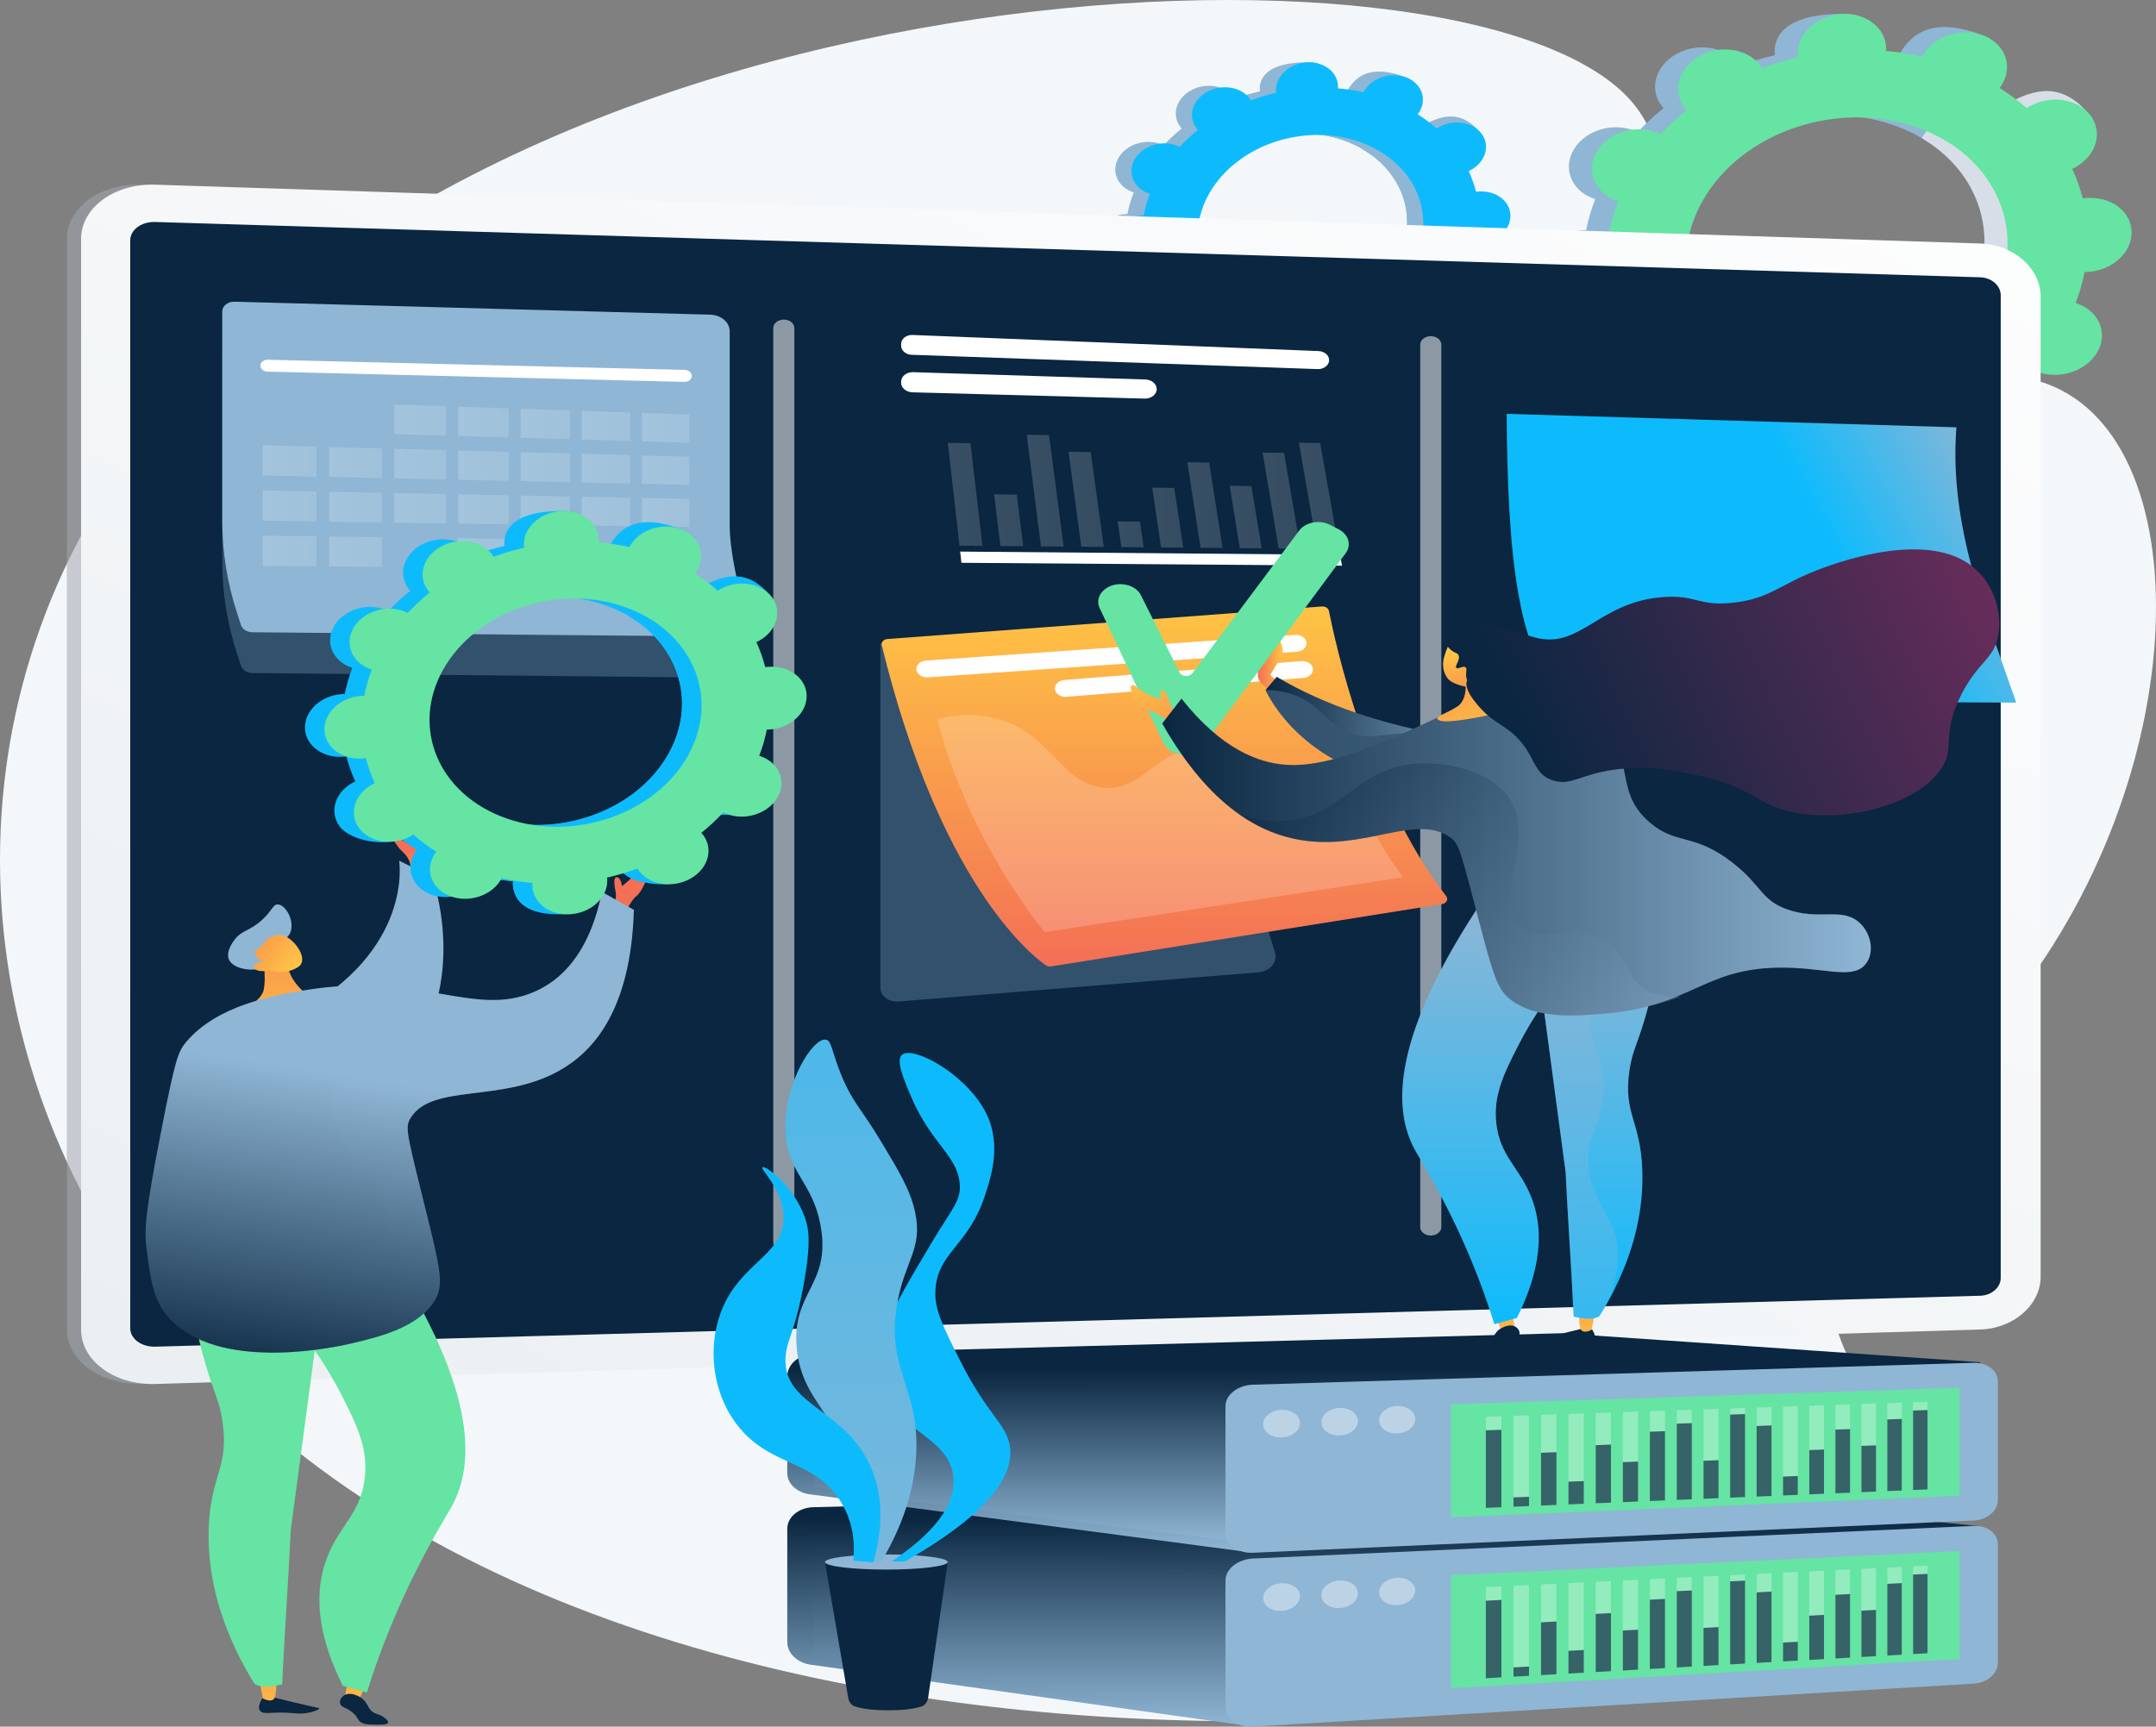 <svg xmlns="http://www.w3.org/2000/svg" width="1709" height="1369" viewBox="0 0 1709 1369" fill="none" >
<rect x="0" y="0" width="1709" height="1369" fill="#808080" stroke="none"/>
<path d="M1292.27 79.303C1350.62 144.707 1284.62 252.095 1370.57 300.93C1454.23 348.467 1555.19 268.542 1633.98 309.404C1750.87 370.021 1733.37 652.046 1565.96 828.592C1515.62 881.686 1473.24 902.535 1455.14 962.255C1416.26 1090.49 1559.8 1165.36 1533.5 1228.84C1474.3 1371.78 536.589 1499.2 154.083 1074.35C-24.563 875.931 -54.692 587.488 99.695 366.921C378.668 -31.64 1161.34 -67.45 1292.27 79.303Z" fill="#F4F7FA"/>
<path d="M1595.96 292.774C1612.92 299.672 1634.24 293.338 1643.57 278.628C1652.9 263.917 1646.7 246.399 1629.74 239.501C1628.86 239.144 1627.96 238.843 1627.06 238.556C1630.21 230.416 1632.59 222.212 1634.18 214.005C1635.16 214.003 1636.13 213.99 1637.12 213.919C1656.48 212.538 1671.85 198.294 1671.44 182.104C1671.04 165.915 1655.01 153.911 1635.66 155.292C1634.64 155.365 1633.65 155.492 1632.66 155.633C1630.64 147.611 1627.87 139.773 1624.37 132.188C1625.26 131.771 1626.15 131.34 1627.02 130.854C1643.58 121.564 1648.87 103.226 1638.84 89.897C1628.81 76.567 1607.25 73.294 1590.69 82.584C1589.84 83.061 1589.04 83.575 1588.25 84.097C1581.71 78.306 1574.54 72.94 1566.77 68.043C1567.32 67.326 1567.85 66.6 1568.34 65.838C1577.67 51.127 1589.86 35.057 1572.75 28.373C1533.19 12.91 1516.22 26.148 1506.89 40.858C1506.41 41.62 1505.99 42.394 1505.59 43.17C1496.07 41.042 1486.43 39.57 1476.73 38.759C1476.79 37.941 1476.83 37.121 1476.81 36.292C1476.41 20.103 1482.41 11.342 1462.97 11.039C1420.6 10.379 1406.3 25.107 1406.71 41.295C1406.73 42.141 1406.82 42.968 1406.92 43.79C1397.21 46.007 1387.67 48.84 1378.39 52.268C1377.95 51.545 1377.49 50.828 1376.97 50.131C1366.94 36.802 1345.38 33.529 1328.82 42.82C1312.25 52.112 1306.96 70.448 1316.99 83.777C1317.5 84.461 1318.06 85.099 1318.64 85.729C1311.3 91.602 1304.43 97.98 1298.09 104.822C1297.26 104.409 1296.43 104.006 1295.55 103.649C1278.58 96.751 1257.27 103.085 1247.94 117.796C1238.61 132.507 1244.8 150.025 1261.77 156.923C1262.65 157.281 1263.55 157.58 1264.45 157.868C1261.3 166.008 1258.92 174.212 1257.32 182.419C1256.35 182.421 1255.38 182.434 1254.39 182.504C1235.03 183.886 1219.66 198.13 1220.07 214.32C1220.47 230.509 1236.49 242.512 1255.85 241.13C1256.86 241.058 1257.86 240.931 1258.85 240.79C1260.87 248.812 1263.64 256.65 1267.13 264.235C1266.24 264.652 1265.36 265.083 1264.49 265.569C1247.93 274.86 1242.64 293.197 1252.67 306.527C1262.7 319.856 1295.9 326.049 1312.47 316.758C1313.32 316.282 1302.46 312.849 1303.25 312.327C1309.8 318.117 1316.97 323.484 1324.73 328.381C1324.19 329.097 1323.65 329.823 1323.17 330.585C1313.84 345.296 1320.04 362.814 1337 369.712C1353.97 376.61 1375.29 370.276 1384.62 355.565C1385.1 354.803 1385.52 354.029 1385.92 353.254C1395.44 355.381 1405.08 356.853 1414.78 357.665C1414.72 358.483 1414.67 359.302 1414.69 360.132C1415.1 376.321 1431.12 388.325 1450.48 386.943C1469.84 385.561 1485.21 371.317 1484.8 355.128C1484.78 354.282 1484.69 353.455 1484.58 352.633C1494.3 350.417 1503.83 347.583 1513.12 344.156C1513.56 344.878 1514.01 345.595 1514.54 346.292C1524.57 359.621 1546.13 362.895 1562.69 353.604C1579.25 344.313 1584.55 325.976 1574.52 312.646C1574 311.963 1573.44 311.325 1572.87 310.695C1580.21 304.821 1587.07 298.444 1593.42 291.602C1594.24 292.014 1595.08 292.417 1595.96 292.774ZM1384.43 294.923C1322.82 269.878 1300.33 206.276 1334.2 152.863C1368.07 99.451 1445.47 76.454 1507.08 101.5C1568.69 126.545 1591.18 190.147 1557.31 243.56C1523.44 296.972 1446.04 319.968 1384.43 294.923Z" fill="#8FB6D5"/>
<path d="M1637.12 213.919C1656.48 212.537 1671.85 198.294 1671.44 182.104C1671.04 165.914 1655.01 153.91 1635.66 155.292C1634.64 155.365 1633.65 155.492 1632.66 155.633C1630.64 147.61 1627.87 139.774 1624.37 132.188C1625.26 131.772 1626.15 131.34 1627.02 130.854C1643.58 121.564 1664.07 99.114 1652.38 86.68C1630.2 63.078 1607.25 73.294 1590.69 82.585C1589.84 83.061 1589.04 83.575 1588.25 84.097C1581.71 78.306 1574.54 72.941 1566.77 68.043C1567.32 67.327 1567.85 66.601 1568.34 65.839C1573.42 57.832 1573.86 49.005 1570.51 41.501C1554.51 64.046 1538.73 86.685 1523.23 109.447C1572.38 138.284 1588.03 195.112 1557.3 243.56C1531.27 284.616 1479.52 307.669 1428.99 304.78C1426.74 309.46 1424.53 314.167 1422.11 318.802C1415.56 331.381 1408.12 343.701 1400.67 356.005C1405.35 356.712 1410.06 357.269 1414.78 357.664C1414.72 358.483 1414.67 359.302 1414.69 360.132C1415.1 376.321 1427.37 390.076 1462.46 388.586C1481.87 387.761 1485.21 371.317 1484.8 355.128C1484.78 354.282 1484.69 353.455 1484.59 352.634C1494.3 350.417 1503.83 347.584 1513.12 344.156C1513.56 344.878 1514.01 345.596 1514.54 346.292C1524.57 359.623 1559.37 365.286 1575.93 355.994C1592.49 346.703 1584.55 325.976 1574.52 312.646C1574 311.964 1573.44 311.325 1572.87 310.695C1580.21 304.822 1587.07 298.444 1593.42 291.603C1594.24 292.016 1595.08 292.419 1595.95 292.775C1612.92 299.673 1634.24 293.339 1643.57 278.629C1652.9 263.918 1646.7 246.4 1629.74 239.502C1628.86 239.144 1627.96 238.844 1627.06 238.557C1630.21 230.417 1632.59 222.212 1634.18 214.006C1635.16 214.002 1636.13 213.989 1637.12 213.919Z" fill="#D8DEE8"/>
<path d="M1614.21 294.436C1631.17 301.334 1652.49 295 1661.82 280.289C1671.15 265.578 1664.95 248.061 1647.99 241.162C1647.11 240.805 1646.21 240.504 1645.31 240.217C1648.46 232.077 1650.84 223.873 1652.43 215.666C1653.41 215.664 1654.38 215.651 1655.37 215.581C1674.73 214.198 1690.1 199.955 1689.69 183.765C1689.29 167.576 1673.26 155.572 1653.91 156.954C1652.89 157.026 1651.9 157.154 1650.91 157.295C1648.89 149.272 1646.12 141.435 1642.62 133.85C1643.51 133.433 1644.4 133.001 1645.26 132.516C1661.83 123.225 1667.12 104.887 1657.09 91.558C1647.06 78.228 1625.5 74.955 1608.94 84.246C1608.09 84.722 1607.29 85.236 1606.5 85.758C1599.96 79.968 1592.79 74.602 1585.02 69.704C1585.57 68.988 1586.1 68.262 1586.59 67.5C1595.92 52.789 1589.72 35.271 1572.75 28.373C1555.79 21.475 1534.47 27.809 1525.14 42.52C1524.66 43.282 1524.24 44.056 1523.84 44.831C1514.32 42.703 1504.68 41.232 1494.98 40.42C1495.04 39.602 1495.09 38.783 1495.06 37.953C1494.66 21.764 1478.64 9.76 1459.28 11.142C1439.92 12.524 1424.55 26.768 1424.96 42.956C1424.98 43.803 1425.07 44.63 1425.17 45.452C1415.46 47.668 1405.92 50.502 1396.64 53.929C1396.2 53.207 1395.74 52.489 1395.22 51.792C1385.19 38.463 1363.63 35.189 1347.07 44.481C1330.5 53.772 1325.21 72.11 1335.24 85.439C1335.75 86.122 1336.32 86.76 1336.89 87.39C1329.55 93.264 1322.68 99.641 1316.34 106.483C1315.51 106.07 1314.68 105.667 1313.8 105.31C1296.84 98.412 1275.52 104.746 1266.19 119.457C1256.86 134.168 1263.05 151.686 1280.02 158.584C1280.9 158.941 1281.8 159.242 1282.7 159.529C1279.55 167.669 1277.17 175.873 1275.58 184.08C1274.6 184.082 1273.63 184.095 1272.64 184.165C1253.28 185.548 1237.91 199.791 1238.32 215.981C1238.72 232.17 1254.75 244.174 1274.1 242.792C1275.12 242.72 1276.11 242.592 1277.1 242.451C1279.12 250.474 1281.89 258.311 1285.39 265.897C1284.49 266.313 1283.61 266.745 1282.74 267.23C1266.18 276.52 1260.89 294.859 1270.92 308.188C1280.95 321.518 1302.51 324.791 1319.07 315.5C1319.92 315.023 1320.72 314.509 1321.5 313.988C1328.05 319.778 1335.22 325.144 1342.98 330.041C1342.44 330.758 1341.9 331.484 1341.42 332.246C1332.09 346.957 1338.29 364.474 1355.25 371.373C1372.22 378.27 1393.54 371.937 1402.87 357.226C1403.35 356.464 1403.77 355.69 1404.17 354.914C1413.69 357.042 1423.33 358.513 1433.03 359.326C1432.97 360.143 1432.92 360.963 1432.94 361.793C1433.35 377.981 1449.37 389.986 1468.73 388.604C1488.09 387.222 1503.46 372.978 1503.05 356.79C1503.03 355.943 1502.94 355.116 1502.84 354.294C1512.55 352.078 1522.08 349.244 1531.37 345.817C1531.81 346.539 1532.27 347.257 1532.79 347.953C1542.82 361.283 1564.38 364.557 1580.94 355.265C1597.5 345.974 1602.8 327.637 1592.77 314.306C1592.26 313.624 1591.69 312.986 1591.12 312.356C1598.45 306.483 1605.32 300.104 1611.67 293.263C1612.49 293.675 1613.33 294.078 1614.21 294.436ZM1402.68 296.584C1341.07 271.54 1318.58 207.938 1352.45 154.524C1386.32 101.112 1463.72 78.116 1525.33 103.161C1586.94 128.206 1609.43 191.808 1575.56 245.221C1541.69 298.634 1464.29 321.63 1402.68 296.584Z" fill="#65E4A3"/>
<path d="M1131.45 247.23C1143.36 252.073 1158.33 247.626 1164.88 237.296C1171.43 226.967 1167.08 214.667 1155.17 209.823C1154.55 209.572 1153.92 209.361 1153.29 209.159C1155.5 203.444 1157.17 197.683 1158.29 191.921C1158.97 191.919 1159.66 191.91 1160.36 191.86C1173.95 190.89 1184.74 180.889 1184.45 169.521C1184.17 158.154 1172.92 149.725 1159.32 150.695C1158.61 150.746 1157.92 150.836 1157.22 150.934C1155.8 145.301 1153.86 139.798 1151.4 134.472C1152.03 134.179 1152.65 133.877 1153.26 133.536C1164.89 127.012 1168.6 114.136 1161.56 104.777C1154.52 95.418 1139.38 93.119 1127.75 99.642C1127.15 99.977 1126.59 100.338 1126.04 100.704C1121.45 96.639 1116.41 92.871 1110.96 89.432C1111.34 88.929 1111.72 88.419 1112.06 87.884C1118.61 77.554 1127.17 66.271 1115.16 61.578C1087.38 50.72 1075.46 60.015 1068.91 70.344C1068.57 70.879 1068.28 71.423 1068 71.967C1061.31 70.473 1054.54 69.44 1047.73 68.87C1047.78 68.296 1047.81 67.72 1047.79 67.138C1047.51 55.771 1051.72 49.619 1038.08 49.407C1008.32 48.943 998.284 59.284 998.568 70.651C998.583 71.245 998.645 71.826 998.719 72.403C991.9 73.959 985.204 75.949 978.686 78.355C978.376 77.848 978.054 77.345 977.687 76.855C970.644 67.496 955.506 65.198 943.876 71.721C932.247 78.245 928.529 91.121 935.572 100.48C935.933 100.96 936.328 101.408 936.729 101.85C931.578 105.975 926.756 110.453 922.299 115.256C921.723 114.966 921.138 114.684 920.52 114.433C908.606 109.589 893.638 114.037 887.087 124.366C880.537 134.695 884.886 146.995 896.8 151.84C897.417 152.091 898.047 152.301 898.68 152.503C896.466 158.219 894.797 163.979 893.678 169.741C892.995 169.743 892.309 169.752 891.614 169.801C878.02 170.772 867.231 180.773 867.515 192.141C867.8 203.508 879.051 211.937 892.644 210.966C893.353 210.915 894.051 210.827 894.745 210.727C896.166 216.361 898.111 221.864 900.565 227.19C899.94 227.483 899.318 227.785 898.71 228.126C887.081 234.65 883.363 247.526 890.405 256.885C897.448 266.245 920.766 270.593 932.395 264.069C932.991 263.735 925.372 261.324 925.926 260.957C930.519 265.024 935.557 268.791 941.007 272.23C940.625 272.733 940.249 273.242 939.91 273.777C933.36 284.107 937.709 296.407 949.623 301.251C961.537 306.094 976.506 301.647 983.057 291.318C983.396 290.783 983.688 290.239 983.969 289.695C990.653 291.189 997.424 292.222 1004.23 292.792C1004.19 293.367 1004.16 293.942 1004.17 294.525C1004.46 305.892 1015.71 314.32 1029.3 313.35C1042.9 312.38 1053.68 302.379 1053.4 291.011C1053.39 290.417 1053.32 289.836 1053.25 289.259C1060.07 287.703 1066.76 285.714 1073.28 283.307C1073.59 283.814 1073.91 284.318 1074.28 284.807C1081.32 294.166 1096.46 296.466 1108.09 289.941C1119.72 283.417 1123.44 270.542 1116.4 261.182C1116.04 260.703 1115.64 260.255 1115.24 259.812C1120.39 255.688 1125.21 251.211 1129.67 246.407C1130.25 246.696 1130.83 246.979 1131.45 247.23ZM982.924 248.738C939.665 231.153 923.876 186.494 947.658 148.99C971.44 111.486 1025.79 95.338 1069.05 112.924C1112.3 130.51 1128.09 175.169 1104.31 212.673C1080.53 250.178 1026.18 266.324 982.924 248.738Z" fill="#8FB6D5"/>
<path d="M1160.36 191.86C1173.95 190.89 1184.74 180.889 1184.45 169.521C1184.17 158.154 1172.92 149.725 1159.32 150.696C1158.61 150.746 1157.92 150.836 1157.22 150.935C1155.8 145.302 1153.86 139.799 1151.4 134.473C1152.03 134.18 1152.65 133.877 1153.26 133.536C1164.89 127.013 1179.28 111.25 1171.07 102.519C1155.5 85.947 1139.38 93.12 1127.75 99.644C1127.16 99.978 1126.6 100.339 1126.04 100.705C1121.45 96.639 1116.41 92.872 1110.96 89.433C1111.34 88.93 1111.72 88.42 1112.06 87.885C1115.62 82.263 1115.94 76.065 1113.58 70.796C1102.35 86.626 1091.27 102.522 1080.39 118.505C1114.9 138.753 1125.88 178.655 1104.31 212.674C1086.03 241.501 1049.7 257.688 1014.21 255.659C1012.63 258.946 1011.08 262.25 1009.38 265.505C1004.78 274.337 999.56 282.988 994.328 291.627C997.618 292.124 1000.92 292.515 1004.24 292.793C1004.19 293.367 1004.16 293.942 1004.18 294.525C1004.46 305.892 1013.08 315.55 1037.72 314.504C1051.34 313.925 1053.69 302.379 1053.4 291.011C1053.39 290.418 1053.32 289.837 1053.25 289.26C1060.07 287.703 1066.77 285.714 1073.28 283.307C1073.59 283.814 1073.91 284.318 1074.28 284.807C1081.33 294.167 1105.76 298.143 1117.39 291.619C1129.02 285.094 1123.44 270.541 1116.4 261.181C1116.04 260.702 1115.64 260.254 1115.24 259.811C1120.39 255.687 1125.21 251.209 1129.67 246.406C1130.25 246.695 1130.83 246.978 1131.45 247.228C1143.36 252.072 1158.33 247.624 1164.88 237.295C1171.43 226.966 1167.08 214.666 1155.17 209.822C1154.55 209.571 1153.92 209.36 1153.29 209.159C1155.5 203.443 1157.17 197.683 1158.29 191.921C1158.97 191.919 1159.66 191.91 1160.36 191.86Z" fill="#8FB6D5"/>
<path d="M1144.26 248.396C1156.18 253.239 1171.15 248.792 1177.7 238.462C1184.25 228.133 1179.9 215.833 1167.98 210.989C1167.37 210.738 1166.74 210.527 1166.1 210.325C1168.32 204.61 1169.99 198.85 1171.11 193.087C1171.79 193.085 1172.47 193.077 1173.17 193.027C1186.76 192.057 1197.55 182.055 1197.27 170.688C1196.98 159.32 1185.73 150.892 1172.14 151.862C1171.43 151.913 1170.73 152.003 1170.04 152.102C1168.62 146.468 1166.67 140.966 1164.22 135.639C1164.84 135.347 1165.46 135.043 1166.07 134.703C1177.7 128.179 1181.42 115.303 1174.38 105.944C1167.33 96.585 1152.2 94.286 1140.57 100.81C1139.97 101.144 1139.41 101.505 1138.86 101.871C1134.26 97.805 1129.22 94.038 1123.77 90.599C1124.16 90.096 1124.53 89.586 1124.87 89.051C1131.42 78.721 1127.07 66.421 1115.16 61.577C1103.24 56.734 1088.28 61.181 1081.73 71.511C1081.39 72.046 1081.09 72.59 1080.81 73.133C1074.13 71.64 1067.36 70.606 1060.55 70.036C1060.59 69.462 1060.62 68.887 1060.61 68.304C1060.32 56.937 1049.07 48.508 1035.48 49.478C1021.89 50.448 1011.1 60.45 1011.38 71.817C1011.4 72.412 1011.46 72.992 1011.53 73.569C1004.71 75.126 998.018 77.115 991.5 79.522C991.191 79.015 990.869 78.511 990.501 78.021C983.458 68.662 968.321 66.364 956.691 72.887C945.061 79.412 941.344 92.287 948.386 101.646C948.747 102.126 949.143 102.575 949.544 103.016C944.394 107.141 939.57 111.619 935.113 116.423C934.537 116.133 933.953 115.85 933.335 115.599C921.421 110.755 906.453 115.203 899.902 125.532C893.352 135.862 897.701 148.162 909.615 153.006C910.232 153.257 910.863 153.468 911.495 153.67C909.282 159.385 907.612 165.146 906.493 170.908C905.81 170.91 905.124 170.919 904.429 170.967C890.835 171.939 880.046 181.94 880.331 193.307C880.616 204.674 891.866 213.103 905.459 212.133C906.169 212.082 906.867 211.993 907.561 211.894C908.981 217.527 910.926 223.03 913.381 228.357C912.756 228.649 912.134 228.952 911.526 229.293C899.896 235.816 896.178 248.693 903.221 258.052C910.264 267.411 925.402 269.71 937.032 263.186C937.628 262.852 938.188 262.491 938.742 262.124C943.336 266.19 948.373 269.958 953.824 273.396C953.441 273.9 953.066 274.409 952.727 274.944C946.177 285.274 950.525 297.574 962.439 302.418C974.354 307.261 989.323 302.814 995.872 292.484C996.212 291.949 996.504 291.405 996.785 290.861C1003.47 292.355 1010.24 293.388 1017.05 293.958C1017.01 294.533 1016.97 295.108 1016.99 295.691C1017.27 307.058 1028.53 315.487 1042.12 314.516C1055.71 313.546 1066.5 303.544 1066.22 292.177C1066.2 291.583 1066.14 291.003 1066.06 290.425C1072.88 288.869 1079.58 286.879 1086.1 284.473C1086.41 284.98 1086.73 285.484 1087.1 285.973C1094.14 295.332 1109.28 297.631 1120.91 291.107C1132.54 284.583 1136.26 271.708 1129.21 262.348C1128.85 261.869 1128.46 261.421 1128.05 260.979C1133.2 256.855 1138.03 252.376 1142.48 247.573C1143.06 247.862 1143.65 248.145 1144.26 248.396ZM995.738 249.905C952.48 232.32 936.691 187.661 960.472 150.156C984.255 112.652 1038.6 96.505 1081.86 114.091C1125.12 131.676 1140.91 176.335 1117.13 213.84C1093.34 251.344 1039 267.49 995.738 249.905Z" fill="#0DBBFC"/>
<path opacity="0.54" d="M111.768 1097.02C79.415 1097.98 52.992 1078.64 52.992 1053.9V189.391C52.992 164.649 79.414 145.373 111.768 146.417L1550.6 211.09C1577.01 211.954 1605.36 212.689 1605.36 234.93V1012.07C1605.36 1034.31 1583.94 1053.04 1557.52 1053.83L111.768 1097.02Z" fill="url(#paint0_linear_24_7)"/>
<path d="M123.082 1097.29C90.71 1098.26 64.272 1078.91 64.272 1054.16V189.403C64.272 164.655 90.71 145.373 123.082 146.416L1569.68 193.065C1596.12 193.918 1617.55 212.709 1617.55 234.956V1012.33C1617.55 1034.58 1596.11 1053.31 1569.68 1054.1L123.082 1097.29Z" fill="url(#paint1_linear_24_7)"/>
<path d="M1569.68 219.854L123.082 176C112.127 175.668 103.236 182.18 103.236 190.546V1053.11C103.236 1061.48 112.127 1068.01 123.082 1067.71L1569.68 1027.32C1578.65 1027.07 1585.91 1020.74 1585.91 1013.18V234.029C1585.91 226.472 1578.65 220.126 1569.68 219.854Z" fill="#0A2640"/>
<g opacity="0.53">
<path d="M621.308 991.529C616.687 991.529 612.94 988.53 612.94 984.83V260.069C612.94 256.37 616.686 253.37 621.308 253.37C625.928 253.37 629.675 256.369 629.675 260.069V984.83C629.674 988.53 625.928 991.529 621.308 991.529Z" fill="white"/>
<path d="M1134.14 979.598C1129.52 979.598 1125.77 976.599 1125.77 972.899V273.229C1125.77 269.529 1129.52 266.529 1134.14 266.529C1138.76 266.529 1142.51 269.529 1142.51 273.229V972.899C1142.51 976.599 1138.76 979.598 1134.14 979.598Z" fill="white"/>
</g>
<path opacity="0.3" d="M697.861 511.463V783.283C697.861 789.632 704.631 794.667 712.332 794.042L997.119 770.935C1006.68 770.16 1013.04 762.702 1010.62 755.089C1002.63 729.874 987.331 676.863 987.261 640.097C987.259 639.13 986.617 638.24 985.573 637.766L702.586 509.204C700.455 508.236 697.861 509.476 697.861 511.463Z" fill="#8FB6D5"/>
<path d="M703.414 506.643L1047.79 480.842C1050.51 480.638 1052.98 482.189 1053.41 484.39C1058.03 507.79 1084.55 630.94 1146.37 710.493C1148.31 712.99 1146.62 716.24 1143.08 716.803L833.221 766.22C831.67 766.467 830.063 766.115 828.851 765.261C816.035 756.224 744.685 698.752 698.95 511.558C698.361 509.149 700.435 506.866 703.414 506.643Z" fill="url(#paint2_linear_24_7)"/>
<path opacity="0.19" d="M1035.35 636.118C996.199 627.672 986.133 594.423 950.375 594.269C915.072 594.117 907.455 626.494 876.037 624.594C840.36 622.435 833.423 579.613 787.341 569.137C771.481 565.532 756.054 566.918 742.833 569.995C768.636 669.295 828.159 739.01 828.159 739.01L1112.27 695.509C1098.67 677.941 1086.8 656.722 1076.7 635.008C1059.6 639.028 1046.02 638.418 1035.35 636.118Z" fill="url(#paint3_linear_24_7)"/>
<path d="M734.738 537.073C730.445 537.073 726.792 534.442 726.412 530.953C726.014 527.267 729.421 524.019 734.026 523.699L1026.49 503.36C1031.06 503.032 1035.14 505.768 1035.55 509.454C1035.95 513.14 1032.54 516.388 1027.93 516.708L735.472 537.047C735.227 537.064 734.981 537.073 734.738 537.073Z" fill="white"/>
<path d="M844.509 552.496C840.26 552.496 836.621 549.916 836.192 546.459C835.735 542.777 839.091 539.496 843.69 539.129L1031.56 524.162C1036.17 523.805 1040.26 526.483 1040.72 530.165C1041.18 533.847 1037.82 537.129 1033.22 537.495L845.348 552.462C845.066 552.485 844.786 552.496 844.509 552.496Z" fill="white"/>
<path d="M1053.54 285.008C1053.22 281.381 1049.6 278.513 1045.13 278.336L723.371 265.581C718.43 265.386 714.305 268.603 714.305 272.651V274.168C714.305 277.983 717.986 281.13 722.644 281.294L1044.39 292.645C1049.65 292.831 1053.91 289.267 1053.54 285.008Z" fill="white"/>
<path d="M907.897 300.873L723.832 295.08C718.623 294.916 714.305 298.318 714.305 302.584V303.468C714.305 307.552 718.274 310.911 723.262 311.046L907.321 316.024C912.716 316.17 917.108 312.557 916.878 308.162C916.671 304.202 912.757 301.026 907.897 300.873Z" fill="white"/>
<g opacity="0.19">
<path d="M778.812 432.794L760.555 432.631L751.316 351.073L769.27 351.391L778.812 432.794Z" fill="url(#paint4_linear_24_7)"/>
<path d="M811.092 433.084L792.962 432.921L788.031 391.92L806.01 392.161L811.092 433.084Z" fill="url(#paint5_linear_24_7)"/>
<path d="M843.146 433.371L825.143 433.21L813.88 344.673L831.561 345.002L843.146 433.371Z" fill="url(#paint6_linear_24_7)"/>
<path d="M874.978 433.657L857.099 433.496L846.993 358.133L864.6 358.435L874.978 433.657Z" fill="url(#paint7_linear_24_7)"/>
<path d="M906.589 433.941L888.835 433.781L885.962 413.399L903.644 413.597L906.589 433.941Z" fill="url(#paint8_linear_24_7)"/>
<path d="M937.982 434.222L920.35 434.064L913.338 386.6L930.802 386.848L937.982 434.222Z" fill="url(#paint9_linear_24_7)"/>
<path d="M969.159 434.502L951.649 434.345L941.163 366.473L958.438 366.757L969.159 434.502Z" fill="url(#paint10_linear_24_7)"/>
<path d="M1000.12 434.779L982.731 434.623L974.748 385.096L991.969 385.345L1000.12 434.779Z" fill="url(#paint11_linear_24_7)"/>
<path d="M1030.87 435.055L1013.6 434.9L1000.83 358.778L1017.84 359.074L1030.87 435.055Z" fill="url(#paint12_linear_24_7)"/>
<path d="M1061.42 435.329L1044.26 435.176L1029.58 350.996L1046.45 351.305L1061.42 435.329Z" fill="url(#paint13_linear_24_7)"/>
</g>
<path d="M1063.76 448.478L762.094 446.215L761.087 437.324L1062.23 439.872L1063.76 448.478Z" fill="white"/>
<path opacity="0.3" d="M176.167 279.3V445.168C176.167 469.945 180.141 494.646 187.987 518.629L190.988 527.803C192.103 531.209 195.82 533.603 200.064 533.644L585.108 537.428C590.385 537.48 594.299 533.5 593.143 529.258C588.48 512.135 578.409 472.506 578.409 449.594L556.097 304.478C556.097 297.406 571.566 282.375 562.962 282.133L185.848 271.535C180.549 271.386 176.167 274.901 176.167 279.3Z" fill="#8FB6D5"/>
<path d="M176.167 246.969V412.836C176.167 437.613 180.141 462.311 187.987 486.287L190.988 495.458C192.103 498.865 195.82 501.255 200.064 501.293L585.108 504.761C590.385 504.808 594.299 500.824 593.143 496.584C588.48 479.465 578.409 439.844 578.409 416.932V262.609C578.409 255.532 571.566 249.72 562.962 249.485L185.848 239.196C180.549 239.052 176.167 242.57 176.167 246.969Z" fill="#8FB6D5"/>
<path d="M542.609 302.772C542.559 302.772 542.51 302.771 542.461 302.77L211.927 294.637C208.79 294.561 206.31 292.389 206.389 289.787C206.468 287.185 209.098 285.121 212.213 285.215L542.751 293.268C545.943 293.345 548.465 295.536 548.385 298.16C548.306 300.745 545.734 302.784 542.609 302.772Z" fill="white"/>
<g opacity="0.19">
<path d="M353.522 345.374L312.611 344.181V320.729L353.522 322.117V345.374Z" fill="url(#paint14_linear_24_7)"/>
<path d="M403.237 346.823L363.163 345.654V322.444L403.237 323.804V346.823Z" fill="url(#paint15_linear_24_7)"/>
<path d="M451.945 348.243L412.681 347.098V324.125L451.945 325.457V348.243Z" fill="url(#paint16_linear_24_7)"/>
<path d="M499.676 349.634L461.199 348.512V325.771L499.676 327.077V349.634Z" fill="url(#paint17_linear_24_7)"/>
<path d="M546.459 350.998L508.745 349.899V327.385L546.459 328.665V350.998Z" fill="url(#paint18_linear_24_7)"/>
<path d="M250.945 377.917L208.281 376.979V353.027L250.945 354.17V377.917Z" fill="url(#paint19_linear_24_7)"/>
<path d="M302.769 379.056L260.996 378.138V354.438L302.769 355.557V379.056Z" fill="url(#paint20_linear_24_7)"/>
<path d="M353.522 380.173L312.611 379.273V355.821L353.522 356.916V380.173Z" fill="url(#paint21_linear_24_7)"/>
<path d="M403.237 381.266L363.163 380.385V357.174L403.237 358.247V381.266Z" fill="url(#paint22_linear_24_7)"/>
<path d="M451.945 382.337L412.681 381.473V358.5L451.945 359.551V382.337Z" fill="url(#paint23_linear_24_7)"/>
<path d="M499.676 383.387L461.199 382.54V359.799L499.676 360.829V383.387Z" fill="url(#paint24_linear_24_7)"/>
<path d="M546.459 384.416L508.745 383.586V361.073L546.459 362.082V384.416Z" fill="url(#paint25_linear_24_7)"/>
<path d="M250.945 413.451L208.281 412.818V388.866L250.945 389.704V413.451Z" fill="url(#paint26_linear_24_7)"/>
<path d="M302.769 414.22L260.996 413.6V389.901L302.769 390.72V414.22Z" fill="url(#paint27_linear_24_7)"/>
<path d="M353.522 414.973L312.611 414.366V390.913L353.522 391.716V414.973Z" fill="url(#paint28_linear_24_7)"/>
<path d="M403.237 415.709L363.163 415.115V391.905L403.237 392.691V415.709Z" fill="url(#paint29_linear_24_7)"/>
<path d="M451.945 416.432L412.681 415.85V392.876L451.945 393.646V416.432Z" fill="url(#paint30_linear_24_7)"/>
<path d="M499.676 417.139L461.199 416.569V393.827L499.676 394.582V417.139Z" fill="url(#paint31_linear_24_7)"/>
<path d="M546.459 417.833L508.745 417.274V394.76L546.459 395.5V417.833Z" fill="url(#paint32_linear_24_7)"/>
<path d="M250.945 448.985L208.281 448.658V424.706L250.945 425.237V448.985Z" fill="url(#paint33_linear_24_7)"/>
<path d="M302.769 449.382L260.996 449.062V425.363L302.769 425.883V449.382Z" fill="url(#paint34_linear_24_7)"/>
<path d="M353.522 449.771L312.611 449.457V426.005L353.522 426.514V449.771Z" fill="#8FB6D5"/>
<path d="M403.237 450.152L363.163 449.845V426.635L403.237 427.134V450.152Z" fill="url(#paint35_linear_24_7)"/>
<path d="M451.945 450.526L412.681 450.225V427.251L451.945 427.741V450.526Z" fill="url(#paint36_linear_24_7)"/>
</g>
<path d="M1194.29 328.129C1195.03 434.385 1201.65 529.75 1246.01 555.441L1598.21 557.062C1574.41 488.387 1544.64 416.271 1550.8 338.793L1194.29 328.129Z" fill="url(#paint37_linear_24_7)"/>
<path d="M1568.72 1210.01L993.227 1368.95L642.911 1319.92C632.002 1318.39 624.042 1310.81 624.042 1301.94V1212.03C624.042 1202.82 633.172 1195.27 644.668 1194.98L1270.94 1179.15L1568.72 1210.01Z" fill="url(#paint38_linear_24_7)"/>
<path d="M645.522 1203.95L980.265 1251.44V1359.12L645.522 1312.6V1203.95Z" fill="url(#paint39_linear_24_7)"/>
<path d="M971.397 1353.88V1253.04C971.397 1244 981.183 1236.23 993.226 1235.69L1564.53 1209.83C1575.11 1209.35 1583.67 1215.81 1583.67 1224.25V1318.45C1583.67 1326.9 1575.11 1334.25 1564.53 1334.88L993.226 1368.95C981.183 1369.67 971.397 1362.92 971.397 1353.88Z" fill="#8FB6D5"/>
<path opacity="0.4" d="M1030.46 1265.52C1030.46 1271.57 1023.95 1276.8 1015.9 1277.2C1007.83 1277.6 1001.28 1273.01 1001.28 1266.94C1001.28 1260.88 1007.83 1255.65 1015.9 1255.27C1023.95 1254.88 1030.46 1259.48 1030.46 1265.52Z" fill="white"/>
<path opacity="0.4" d="M1076.35 1263.29C1076.35 1269.31 1069.9 1274.5 1061.93 1274.9C1053.94 1275.3 1047.46 1270.73 1047.46 1264.69C1047.46 1258.66 1053.94 1253.46 1061.93 1253.08C1069.9 1252.7 1076.35 1257.27 1076.35 1263.29Z" fill="white"/>
<path opacity="0.4" d="M1121.79 1261.08C1121.79 1267.06 1115.4 1272.24 1107.5 1272.63C1099.6 1273.02 1093.18 1268.48 1093.18 1262.47C1093.18 1256.46 1099.6 1251.29 1107.5 1250.91C1115.4 1250.54 1121.79 1255.09 1121.79 1261.08Z" fill="white"/>
<path d="M1553.22 1315.4L1150.22 1338.5V1248.89L1553.22 1229.75V1315.4Z" fill="#65E4A3"/>
<g opacity="0.3">
<path d="M1190.13 1329.91L1177.78 1330.61V1258.35L1190.13 1257.75V1329.91Z" fill="white"/>
<path d="M1212 1328.68L1199.71 1329.37V1257.28L1212 1256.69V1328.68Z" fill="white"/>
<path d="M1233.77 1327.44L1221.54 1328.14V1256.22L1233.77 1255.63V1327.44Z" fill="white"/>
<path d="M1255.44 1326.22L1243.26 1326.91V1255.16L1255.44 1254.57V1326.22Z" fill="white"/>
<path d="M1276.99 1325L1264.88 1325.68V1254.11L1276.99 1253.52V1325Z" fill="white"/>
<path d="M1298.45 1323.78L1286.39 1324.46V1253.07L1298.45 1252.48V1323.78Z" fill="white"/>
<path d="M1319.81 1322.57L1307.81 1323.25V1252.02L1319.81 1251.44V1322.57Z" fill="white"/>
<path d="M1341.06 1321.37L1329.12 1322.05V1250.99L1341.06 1250.4V1321.37Z" fill="white"/>
<path d="M1362.21 1320.17L1350.33 1320.84V1249.95L1362.21 1249.38V1320.17Z" fill="white"/>
<path d="M1383.27 1318.98L1371.44 1319.65V1248.93L1383.27 1248.35V1318.98Z" fill="white"/>
<path d="M1404.22 1317.79L1392.44 1318.46V1247.9L1404.22 1247.33V1317.79Z" fill="white"/>
<path d="M1425.07 1316.61L1413.35 1317.28V1246.89L1425.07 1246.32V1316.61Z" fill="white"/>
<path d="M1445.83 1315.44L1434.17 1316.1V1245.87L1445.83 1245.31V1315.44Z" fill="white"/>
<path d="M1466.49 1314.27L1454.88 1314.92V1244.86L1466.49 1244.3V1314.27Z" fill="white"/>
<path d="M1487.05 1313.1L1475.5 1313.76V1243.86L1487.05 1243.3V1313.1Z" fill="white"/>
<path d="M1507.52 1311.94L1496.02 1312.6V1242.86L1507.52 1242.3V1311.94Z" fill="white"/>
<path d="M1527.89 1310.79L1516.44 1311.44V1241.87L1527.89 1241.31V1310.79Z" fill="white"/>
</g>
<g opacity="0.69">
<path d="M1190.13 1329.91L1177.78 1330.61V1269.13L1190.13 1268.51V1329.91Z" fill="#0A2640"/>
<path d="M1212 1328.68L1199.71 1329.37V1321.99L1212 1321.3V1328.68Z" fill="#0A2640"/>
<path d="M1233.77 1327.44L1221.54 1328.14V1286.25L1233.77 1285.61V1327.44Z" fill="#0A2640"/>
<path d="M1255.44 1326.22L1243.26 1326.91V1308.86L1255.44 1308.2V1326.22Z" fill="#0A2640"/>
<path d="M1276.99 1325L1264.88 1325.68V1279.57L1276.99 1278.95V1325Z" fill="#0A2640"/>
<path d="M1298.45 1323.78L1286.39 1324.46V1292.75L1298.45 1292.1V1323.78Z" fill="#0A2640"/>
<path d="M1319.81 1322.57L1307.81 1323.25V1268.3L1319.81 1267.69V1322.57Z" fill="#0A2640"/>
<path d="M1341.06 1321.37L1329.12 1322.05V1261.58L1341.06 1260.98V1321.37Z" fill="#0A2640"/>
<path d="M1362.21 1320.17L1350.33 1320.84V1290.68L1362.21 1290.05V1320.17Z" fill="#0A2640"/>
<path d="M1383.27 1318.98L1371.44 1319.65V1253.77L1383.27 1253.19V1318.98Z" fill="#0A2640"/>
<path d="M1404.22 1317.79L1392.44 1318.46V1262.48L1404.22 1261.89V1317.79Z" fill="#0A2640"/>
<path d="M1425.07 1316.61L1413.35 1317.28V1302.3L1425.07 1301.66V1316.61Z" fill="#0A2640"/>
<path d="M1445.83 1315.44L1434.17 1316.1V1280.99L1445.83 1280.37V1315.44Z" fill="#0A2640"/>
<path d="M1466.49 1314.27L1454.88 1314.92V1264.44L1466.49 1263.85V1314.27Z" fill="#0A2640"/>
<path d="M1487.05 1313.1L1475.5 1313.76V1277.03L1487.05 1276.42V1313.1Z" fill="#0A2640"/>
<path d="M1507.52 1311.94L1496.02 1312.6V1255.75L1507.52 1255.17V1311.94Z" fill="#0A2640"/>
<path d="M1527.89 1310.79L1516.44 1311.44V1248.4L1527.89 1247.84V1310.79Z" fill="#0A2640"/>
</g>
<path d="M641.881 1184.77L983.289 1229.75L1568.81 1082.36C1570.43 1081.95 1570.19 1080.05 1568.49 1079.93C1517.94 1076.42 1239.06 1057.06 1237.51 1057.07L646.547 1073.03C634.072 1073.16 624.042 1081.29 624.042 1091.28V1167.94C624.042 1176.29 631.592 1183.41 641.881 1184.77Z" fill="url(#paint40_linear_24_7)"/>
<path d="M645.522 1086.16L989.216 1111.42V1222.74C989.216 1222.74 645.522 1183.35 645.522 1177.96C645.522 1172.57 645.522 1086.16 645.522 1086.16Z" fill="url(#paint41_linear_24_7)"/>
<path d="M971.397 1215.72V1114.88C971.397 1105.84 981.183 1098.22 993.226 1097.85L1564.53 1080.49C1575.11 1080.16 1583.67 1086.75 1583.67 1095.19V1189.39C1583.67 1197.84 1575.11 1205.06 1564.53 1205.54L993.226 1231.11C981.183 1231.65 971.397 1224.76 971.397 1215.72Z" fill="#8FB6D5"/>
<path opacity="0.4" d="M1030.46 1128.24C1030.46 1134.29 1023.95 1139.42 1015.9 1139.7C1007.83 1139.98 1001.28 1135.29 1001.28 1129.23C1001.28 1123.16 1007.83 1118.03 1015.9 1117.77C1023.95 1117.51 1030.46 1122.19 1030.46 1128.24Z" fill="white"/>
<path opacity="0.4" d="M1076.35 1126.69C1076.35 1132.71 1069.9 1137.81 1061.93 1138.09C1053.94 1138.37 1047.46 1133.7 1047.46 1127.67C1047.46 1121.63 1053.94 1116.53 1061.93 1116.27C1069.9 1116.01 1076.35 1120.67 1076.35 1126.69Z" fill="white"/>
<path opacity="0.4" d="M1121.79 1125.15C1121.79 1131.14 1115.4 1136.22 1107.5 1136.49C1099.6 1136.77 1093.18 1132.13 1093.18 1126.12C1093.18 1120.11 1099.6 1115.04 1107.5 1114.78C1115.4 1114.52 1121.79 1119.17 1121.79 1125.15Z" fill="white"/>
<path d="M1553.22 1185.89L1150.22 1203V1113.39L1553.22 1100.24V1185.89Z" fill="#65E4A3"/>
<g opacity="0.3">
<path d="M1190.13 1195.01L1177.78 1195.52V1123.26L1190.13 1122.84V1195.01Z" fill="white"/>
<path d="M1212 1194.09L1199.71 1194.61V1122.52L1212 1122.1V1194.09Z" fill="white"/>
<path d="M1233.77 1193.18L1221.54 1193.69V1121.78L1233.77 1121.37V1193.18Z" fill="white"/>
<path d="M1255.44 1192.28L1243.26 1192.79V1121.05L1255.44 1120.63V1192.28Z" fill="white"/>
<path d="M1276.99 1191.38L1264.88 1191.88V1120.31L1276.99 1119.91V1191.38Z" fill="white"/>
<path d="M1298.45 1190.48L1286.39 1190.99V1119.59L1298.45 1119.18V1190.48Z" fill="white"/>
<path d="M1319.81 1189.59L1307.81 1190.09V1118.86L1319.81 1118.46V1189.59Z" fill="white"/>
<path d="M1341.06 1188.7L1329.12 1189.2V1118.14L1341.06 1117.74V1188.7Z" fill="white"/>
<path d="M1362.21 1187.82L1350.33 1188.32V1117.43L1362.21 1117.02V1187.82Z" fill="white"/>
<path d="M1383.27 1186.94L1371.44 1187.43V1116.71L1383.27 1116.31V1186.94Z" fill="white"/>
<path d="M1404.22 1186.07L1392.44 1186.56V1116L1404.22 1115.6V1186.07Z" fill="white"/>
<path d="M1425.07 1185.19L1413.35 1185.68V1115.29L1425.07 1114.9V1185.19Z" fill="white"/>
<path d="M1445.83 1184.33L1434.17 1184.82V1114.59L1445.83 1114.2V1184.33Z" fill="white"/>
<path d="M1466.49 1183.47L1454.88 1183.95V1113.89L1466.49 1113.5V1183.47Z" fill="white"/>
<path d="M1487.05 1182.61L1475.5 1183.09V1113.19L1487.05 1112.8V1182.61Z" fill="white"/>
<path d="M1507.52 1181.75L1496.02 1182.23V1112.5L1507.52 1112.11V1181.75Z" fill="white"/>
<path d="M1527.89 1180.9L1516.44 1181.38V1111.81L1527.89 1111.42V1180.9Z" fill="white"/>
</g>
<g opacity="0.69">
<path d="M1190.13 1195.01L1177.78 1195.52V1134.03L1190.13 1133.6V1195.01Z" fill="#0A2640"/>
<path d="M1212 1194.09L1199.71 1194.61V1187.22L1212 1186.72V1194.09Z" fill="#0A2640"/>
<path d="M1233.77 1193.18L1221.54 1193.69V1151.81L1233.77 1151.35V1193.18Z" fill="#0A2640"/>
<path d="M1255.44 1192.28L1243.26 1192.79V1174.74L1255.44 1174.26V1192.28Z" fill="#0A2640"/>
<path d="M1276.99 1191.38L1264.88 1191.88V1145.78L1276.99 1145.33V1191.38Z" fill="#0A2640"/>
<path d="M1298.45 1190.48L1286.39 1190.99V1159.27L1298.45 1158.81V1190.48Z" fill="#0A2640"/>
<path d="M1319.81 1189.59L1307.81 1190.09V1135.14L1319.81 1134.71V1189.59Z" fill="#0A2640"/>
<path d="M1341.06 1188.7L1329.12 1189.2V1128.74L1341.06 1128.32V1188.7Z" fill="#0A2640"/>
<path d="M1362.21 1187.82L1350.33 1188.32V1158.16L1362.21 1157.7V1187.82Z" fill="#0A2640"/>
<path d="M1383.27 1186.94L1371.44 1187.44V1121.55L1383.27 1121.15V1186.94Z" fill="#0A2640"/>
<path d="M1404.22 1186.07L1392.44 1186.56V1130.58L1404.22 1130.16V1186.07Z" fill="#0A2640"/>
<path d="M1425.07 1185.19L1413.35 1185.68V1170.71L1425.07 1170.24V1185.19Z" fill="#0A2640"/>
<path d="M1445.83 1184.33L1434.17 1184.82V1149.7L1445.83 1149.26V1184.33Z" fill="#0A2640"/>
<path d="M1466.49 1183.47L1454.88 1183.95V1133.46L1466.49 1133.05V1183.47Z" fill="#0A2640"/>
<path d="M1487.05 1182.61L1475.5 1183.09V1146.36L1487.05 1145.92V1182.61Z" fill="#0A2640"/>
<path d="M1507.52 1181.75L1496.02 1182.23V1125.39L1507.52 1124.98V1181.75Z" fill="#0A2640"/>
<path d="M1527.89 1180.9L1516.44 1181.38V1118.34L1527.89 1117.95V1180.9Z" fill="#0A2640"/>
</g>
<path d="M1011.71 549.546C1011.71 549.546 1003.54 546.282 999.214 540.973C994.889 535.664 997.141 527.739 1003.17 522.026C1009.2 516.313 1012.03 502.512 1012.03 502.512C1012.03 502.512 1019.21 515.021 1016.09 520.025C1012.96 525.029 1006.92 535.205 1006.92 535.205L1016.87 543.932L1011.71 549.546Z" fill="url(#paint42_linear_24_7)"/>
<path d="M1012.03 536.624L1003.17 547.044C1003.17 547.044 1025.41 599.566 1096.78 617.671C1168.15 635.775 1195.35 589.203 1195.35 589.203C1195.35 589.203 1091.71 584.246 1012.03 536.624Z" fill="url(#paint43_linear_24_7)"/>
<path opacity="0.3" d="M1019.22 548.979C1012.69 547.437 1006.98 547.093 1003.17 547.044C1003.17 547.044 1025.41 599.566 1096.78 617.671C1168.15 635.775 1195.35 589.203 1195.35 589.203C1181.22 585.545 1159.86 581.224 1133.57 580.772C1095.82 580.122 1086.36 588.11 1068.58 580.569C1048.33 571.978 1045.41 555.162 1019.22 548.979Z" fill="url(#paint44_linear_24_7)"/>
<path d="M871.685 482.183L922.209 589.097C927.42 600.123 946.246 601.43 953.749 591.286L1066.69 438.594C1071.5 432.079 1069.02 423.68 1061.06 419.591L1054.32 416.131C1045.98 411.846 1034.86 413.933 1029.77 420.742L945.28 533.687C942.823 536.972 936.732 536.584 934.954 533.03L904.417 471.978C900.343 463.833 888.051 460.631 878.771 465.297C871.691 468.857 868.726 475.921 871.685 482.183Z" fill="#65E4A3"/>
<path d="M936.889 565.159C936.889 565.159 930.118 566.627 926.907 556.174C924.391 547.979 921.836 545.807 920.3 547.935C918.764 550.064 920.802 554.6 920.802 554.6C920.802 554.6 909.568 551.786 902.251 545.571C894.934 539.357 896.058 546.309 897.294 550.244C898.529 554.178 910.196 563.723 914.483 564.781C918.769 565.841 928.38 573.675 928.38 573.675L936.889 565.159Z" fill="url(#paint45_linear_24_7)"/>
<path d="M1262.02 1054.07C1265.59 1059.91 1264.59 1062.42 1263.7 1063.53C1261.09 1066.76 1254.81 1063.71 1238.41 1065.26C1236.49 1065.44 1232.82 1065.84 1228.24 1064.98C1224.32 1064.24 1219.69 1062.56 1219.89 1061.72C1219.96 1061.42 1220.66 1061.29 1220.92 1061.25C1225.47 1060.47 1253.96 1053.47 1253.96 1053.47L1262.02 1054.07Z" fill="#0A2640"/>
<path d="M1264.2 1041.24L1261.66 1054.29C1261.66 1054.29 1254.66 1058.25 1252.82 1053.44C1251.5 1049.98 1251.53 1040.66 1251.53 1040.66L1264.2 1041.24Z" fill="url(#paint46_linear_24_7)"/>
<path d="M1184.38 1042.14L1191.25 1057.16L1201.24 1055.89L1198.92 1041.98L1184.38 1042.14Z" fill="url(#paint47_linear_24_7)"/>
<path d="M1194.36 1065.44C1199.2 1060.85 1203.51 1061.26 1204.38 1058.11C1205.07 1055.63 1203.17 1052.58 1200.31 1051.43C1196.29 1049.81 1191.42 1052.34 1190.31 1052.91C1182.84 1056.81 1184.87 1062.89 1177.82 1065.53C1176.4 1066.06 1174.16 1066.63 1171.78 1068.4C1170.78 1069.16 1168.28 1071.03 1168.87 1072.32C1169.54 1073.81 1173.99 1073.76 1178.22 1073.71C1183.29 1073.65 1185.82 1073.62 1188.26 1072.4C1191.64 1070.71 1190.63 1068.98 1194.36 1065.44Z" fill="#0A2640"/>
<path d="M1317.65 729.066C1315.8 759.422 1310.37 785.336 1304.2 806.461C1297.55 829.187 1293.94 833.071 1291.63 848.825C1286.62 883.106 1300.31 888.26 1301.81 927.131C1303.47 970.052 1288.32 1003.88 1282.37 1016.78C1277.17 1028.06 1271.8 1037.15 1267.78 1043.46C1262.78 1046.8 1255.31 1045.36 1247.43 1043.93C1245.56 1005 1242.9 968.337 1241.03 929.4C1233.19 870.739 1225.36 812.079 1217.52 753.419C1250.9 745.301 1284.27 737.184 1317.65 729.066Z" fill="url(#paint48_linear_24_7)"/>
<path opacity="0.3" d="M1247.43 1043.93C1245.56 1005 1242.9 968.338 1241.03 929.401C1233.19 870.739 1225.36 812.08 1217.52 753.419C1250.9 745.3 1284.27 737.184 1317.65 729.066C1317.53 731.076 1317.35 733.013 1317.2 734.986C1269.83 766.52 1260.04 791.977 1260.03 809.455C1260.01 830.654 1274.2 841.406 1270.55 872.08C1267.94 894.012 1259.59 897.74 1259.06 917.563C1258.38 943.088 1271.68 957.674 1277.95 972.539C1284.01 986.904 1285.76 1007.14 1272.55 1035.64C1270.84 1038.58 1269.22 1041.21 1267.78 1043.46C1262.78 1046.8 1255.31 1045.36 1247.43 1043.93Z" fill="#8FB6D5"/>
<path d="M1261.03 751.751C1231 781.2 1213.86 808.731 1203.98 828.019C1192.09 851.224 1183.47 868.616 1186.17 891.141C1189.14 915.932 1203.18 924.841 1212.51 945.976C1221.55 966.474 1225.96 998.013 1202.37 1044.95C1196.43 1046.59 1190.49 1048.24 1184.55 1049.88C1180.61 1037.2 1174.23 1018.23 1164.69 995.636C1145.78 950.865 1126.93 921.403 1121.84 912.252C1103.89 880.025 1102.07 822.491 1176.78 711.484C1204.86 724.905 1232.95 738.328 1261.03 751.751Z" fill="url(#paint49_linear_24_7)"/>
<path d="M921.253 573.589C926.352 567.031 931.454 560.473 936.554 553.916C968.582 594.438 997.787 604.663 1018.85 606.311C1057.37 609.325 1110.02 583.218 1175.16 551.79C1184.28 547.392 1202.28 538.524 1223.17 541.613C1228.18 542.354 1244.37 545.411 1263.43 564.731C1299.13 600.902 1277.57 625.842 1307.38 651.795C1328.87 670.509 1342.61 659.746 1373.79 684.298C1396.82 702.437 1395.7 713.328 1416.25 720.821C1441.34 729.97 1458.66 719.429 1472.66 730.437C1483.96 739.315 1486.56 757.066 1477.57 765.797C1466.43 776.617 1444.69 766.589 1409.23 767.229C1349.41 768.309 1340.63 798.115 1270.57 803.765C1247.16 805.653 1218.39 807.623 1198.66 793.463C1188.81 786.397 1185.06 778.143 1175.8 743.177C1157.45 673.907 1157.25 669.087 1149.15 663.582C1121.8 645.002 1082.2 674.488 1030.98 666.014C1001.03 661.06 960.075 641.963 921.253 573.589Z" fill="url(#paint50_linear_24_7)"/>
<path opacity="0.3" d="M1301.89 782.99C1287.43 772.952 1291.58 757.736 1272.09 746.389C1247.26 731.927 1224.68 747.42 1207.23 736.429C1177.39 717.631 1225.25 660.873 1191.04 626.407C1174.7 609.951 1145.14 604.097 1123.72 605.366C1076.16 608.185 1064.41 646.385 1020.68 650.621C1010.31 651.625 997.357 650.796 981.741 645.232C999.717 657.989 1016.61 663.637 1030.98 666.014C1082.2 674.488 1121.8 645.001 1149.15 663.581C1157.25 669.088 1157.45 673.907 1175.8 743.176C1185.06 778.144 1188.81 786.398 1198.66 793.463C1219.58 808.48 1250.61 805.612 1270.57 803.766C1276.49 803.22 1304.85 800.309 1332.29 790.287C1317.77 790.485 1308.27 787.418 1301.89 782.99Z" fill="url(#paint51_linear_24_7)"/>
<path d="M1169.29 515.938C1169.29 515.938 1175.83 528.883 1185.28 537.292C1193.82 544.892 1220.53 543.634 1226.32 544.231C1232.11 544.829 1220.55 554.631 1206.87 559.783C1193.2 564.934 1151.57 573.808 1142.37 571.568C1133.17 569.329 1146.48 565.929 1155.29 560.093C1164.1 554.255 1162.96 536.752 1158 530.064C1153.04 523.375 1169.29 515.938 1169.29 515.938Z" fill="url(#paint52_linear_24_7)"/>
<path d="M1147.24 537.522C1141.93 530.208 1144.4 521.904 1144.96 520.109C1147.3 512.598 1148.15 511.462 1149.91 509.88L1152.39 507.806C1152.39 507.806 1152.55 507.716 1152.71 507.628C1154.44 506.694 1160.85 505.198 1162.24 505.151C1166.66 505.001 1175.52 517.737 1180.48 537.312C1181.3 538.726 1182.11 540.141 1182.92 541.556C1191.53 537.959 1194.45 537.899 1195.35 538.736C1197.3 540.549 1196.49 554.637 1188.95 559.526C1179.49 565.657 1164.12 546.727 1164.03 544.821C1162.11 544.469 1151.15 542.911 1147.24 537.522Z" fill="url(#paint53_linear_24_7)"/>
<path d="M1156.75 527.682C1157.93 525.288 1161.76 526.516 1162.62 529.119C1163.48 531.722 1161.2 535.085 1157.97 535.203C1154.75 535.321 1155.16 530.904 1156.75 527.682Z" fill="url(#paint54_linear_24_7)"/>
<path d="M1557.54 445.084C1518.37 421.778 1450.52 448.107 1440.14 452.134C1410.83 463.511 1401.94 475.188 1372.64 477.984C1346.25 480.503 1344.74 471.862 1319.81 473.284C1269.24 476.168 1253.9 512.967 1220.02 506.184C1211.56 504.488 1201.46 499.977 1178.08 495.478C1172.22 494.35 1163 492.74 1154.6 496.412C1152.7 497.244 1146.34 499.983 1145.41 505.2C1144.66 509.428 1147.87 513.998 1151.61 516.412C1153.84 517.855 1154.72 517.617 1155.73 518.838C1158.58 522.27 1152.53 528.255 1154.52 529.643C1155.94 530.636 1159.39 527.83 1161.47 528.894C1163.75 530.06 1160.84 534.058 1162.92 539.239C1161.26 543.169 1163.47 549.049 1168.57 555.599C1176.26 565.467 1181.66 569.547 1191.56 575.99C1219 593.835 1211.91 613.3 1231.76 618.982C1245.91 623.031 1252.24 613.921 1280.29 610.147C1305.42 606.764 1325.33 610.717 1343.29 614.282C1391.74 623.899 1391.77 639.31 1425.47 644.831C1465.29 651.355 1516.69 638.279 1537 611.932C1551.38 593.272 1537.6 584.26 1554.61 550.833C1568.16 524.205 1580.52 522.82 1583.96 503.834C1587.41 484.8 1580.02 458.454 1557.54 445.084Z" fill="url(#paint55_linear_24_7)"/>
<path d="M316.376 682.353C316.376 682.353 328.316 753.535 234.64 803.722L334.32 822.76C334.32 822.76 366.224 774.995 343.126 695.876L316.376 682.353Z" fill="#8FB6D5"/>
<path d="M333.917 695.876C333.917 695.876 339.288 685.259 338.422 680.479C337.555 675.699 323.344 669.32 313.658 662.733C303.971 656.146 314.021 669.358 316.273 672.364C318.526 675.37 326.428 679.878 325.292 690.098L333.917 695.876Z" fill="url(#paint56_linear_24_7)"/>
<path d="M222.382 750.067C227.277 742.347 229.296 742.392 230.499 738.318C233.239 729.032 226.164 717.239 220.166 717.075C216.298 716.969 215.979 721.783 207.792 729.286C197.763 738.476 191.677 737.271 185.775 745.249C184.394 747.115 178.181 755.515 182.002 761.785C186.878 769.786 206.105 771.053 214.141 764.881C217.952 761.954 216.351 759.577 222.382 750.067Z" fill="#8FB6D5"/>
<path d="M207.969 758.397C207.969 758.397 211.403 773.069 208.959 784.998C206.75 795.78 181.805 806.98 177.024 810.192C172.243 813.403 189.705 816.889 205.724 815.209C221.742 813.531 265.6 802.295 272.265 796.032C278.93 789.769 264.505 792.855 252.373 791.669C240.241 790.483 228.66 774.204 228.306 765.895C227.952 757.586 207.969 758.397 207.969 758.397Z" fill="url(#paint57_linear_24_7)"/>
<path d="M213.192 769.347C213.192 769.347 225.455 773.658 236.316 766.705C246.041 760.478 231.582 741.35 221.689 741.106C218.388 741.024 213.571 742.917 210.728 745.687C209.048 747.323 208.948 748.413 206.138 751.043C203.547 753.469 202.407 753.688 202.015 754.866C201.522 756.339 202.368 758.802 209.027 763.034C205.709 762.544 202.848 763.245 201.74 764.794C201.564 765.04 201.197 765.813 201.306 766.61C201.704 769.497 206.413 770.833 213.192 769.347Z" fill="url(#paint58_linear_24_7)"/>
<path d="M482.683 718.314C482.683 718.314 490.109 717.486 487.794 706.129C485.979 697.228 487.354 694.234 489.978 695.812C492.602 697.39 492.973 702.534 492.973 702.534C492.973 702.534 502.546 695.997 506.487 687.431C510.429 678.864 512.963 686.078 513.807 690.361C514.652 694.644 508.176 707.945 504.516 710.424C500.856 712.904 495.507 723.833 495.507 723.833L482.683 718.314Z" fill="url(#paint59_linear_24_7)"/>
<path d="M208.016 1346.37C204.195 1352.61 205.267 1355.29 206.219 1356.47C209.007 1359.94 215.721 1356.67 233.247 1358.33C235.303 1358.52 239.225 1358.95 244.121 1358.03C248.315 1357.23 253.259 1355.45 253.048 1354.55C252.971 1354.22 252.226 1354.09 251.944 1354.04C247.08 1353.21 216.633 1345.73 216.633 1345.73L208.016 1346.37Z" fill="#0A2640"/>
<path d="M205.68 1332.65L208.399 1346.6C208.399 1346.6 215.882 1350.84 217.849 1345.7C219.263 1342 219.223 1332.03 219.223 1332.03L205.68 1332.65Z" fill="url(#paint60_linear_24_7)"/>
<path d="M291.003 1333.61L283.656 1349.67L272.979 1348.31L275.455 1333.44L291.003 1333.61Z" fill="url(#paint61_linear_24_7)"/>
<path d="M280.331 1358.52C275.162 1353.61 270.549 1354.06 269.618 1350.68C268.886 1348.03 270.914 1344.78 273.973 1343.54C278.273 1341.81 283.481 1344.52 284.658 1345.13C292.651 1349.29 290.474 1355.8 298.01 1358.62C299.527 1359.19 301.93 1359.79 304.464 1361.69C305.54 1362.5 308.205 1364.5 307.581 1365.87C306.859 1367.47 302.107 1367.41 297.589 1367.36C292.168 1367.3 289.458 1367.27 286.851 1365.96C283.238 1364.16 284.32 1362.31 280.331 1358.52Z" fill="#0A2640"/>
<path d="M148.553 998.977C150.528 1031.42 156.33 1059.12 162.931 1081.7C170.031 1105.99 173.9 1110.15 176.363 1126.99C181.72 1163.63 167.083 1169.14 165.481 1210.69C163.711 1256.56 179.906 1292.72 186.261 1306.51C191.817 1318.57 197.555 1328.28 201.855 1335.03C207.201 1338.6 215.186 1337.06 223.608 1335.53C225.612 1293.91 228.449 1254.73 230.452 1213.11C238.827 1150.41 247.203 1087.71 255.577 1025.01C219.902 1016.33 184.228 1007.65 148.553 998.977Z" fill="#65E4A3"/>
<path opacity="0.3" d="M223.608 1335.53C225.612 1293.91 228.449 1254.73 230.452 1213.11C238.827 1150.41 247.203 1087.71 255.577 1025.01C219.902 1016.33 184.228 1007.65 148.553 998.977C148.683 1001.13 148.874 1003.2 149.037 1005.3C199.665 1039.01 210.126 1066.22 210.141 1084.9C210.159 1107.56 194.991 1119.05 198.893 1151.84C201.683 1175.28 210.61 1179.27 211.173 1200.46C211.899 1227.74 197.685 1243.33 190.985 1259.22C184.51 1274.58 182.638 1296.2 196.759 1326.67C198.59 1329.81 200.316 1332.62 201.854 1335.03C207.201 1338.6 215.186 1337.06 223.608 1335.53Z" fill="#65E4A3"/>
<path d="M209.07 1023.23C241.173 1054.7 259.485 1084.13 270.049 1104.75C282.761 1129.55 291.977 1148.14 289.088 1172.22C285.908 1198.72 270.901 1208.24 260.933 1230.83C251.267 1252.74 246.557 1286.45 271.776 1336.61C278.122 1338.37 284.469 1340.13 290.815 1341.89C295.031 1328.34 301.852 1308.06 312.05 1283.91C332.261 1236.05 352.405 1204.56 357.853 1194.78C377.038 1160.33 378.977 1098.84 299.122 980.184C269.105 994.53 239.087 1008.88 209.07 1023.23Z" fill="#65E4A3"/>
<path d="M502.47 721.357C494.022 716.619 485.575 711.883 477.126 707.146C466.847 757.739 443.482 777.594 423.637 786.281C375.762 807.234 333.033 769.895 241.396 785.133C216.144 789.331 172.127 797.153 147.721 825.957C141.305 833.528 139.023 839.26 128.369 893.574C114.751 963.003 114.267 975.12 116.187 990.069C119.701 1017.43 121.83 1034.01 137.585 1048.68C179.419 1087.65 268.337 1067.55 279.485 1064.91C300.079 1060.03 332.087 1052.44 344.804 1030.65C350.788 1020.39 350.152 1011.02 340.956 973.53C322.739 899.262 320.412 894.455 325.496 886.322C342.657 858.877 397.029 874.581 442.961 849.058C469.818 834.135 500.089 801.615 502.47 721.357Z" fill="url(#paint62_linear_24_7)"/>
<path opacity="0.3" d="M237.815 1054.99C246.781 1040.27 234.732 1026.7 247.951 1009C264.798 986.451 295.108 994.109 306.513 977.445C326.019 948.945 249.244 909.199 264.844 863.828C272.293 842.166 298.301 826.486 320.028 820.545C368.264 807.358 399.814 840.975 445.035 830.464C455.753 827.972 468.055 822.81 480.498 812.099C469.5 830.675 455.842 841.9 442.962 849.057C397.03 874.58 342.657 858.876 325.497 886.321C320.412 894.454 322.739 899.261 340.956 973.529C350.153 1011.02 350.789 1020.39 344.804 1030.65C332.088 1052.43 300.08 1060.03 279.485 1064.91C273.383 1066.36 243.973 1073.01 211.745 1072.37C226.123 1067.69 233.861 1061.49 237.815 1054.99Z" fill="url(#paint63_linear_24_7)"/>
<path d="M560.024 643.706C574.392 649.547 592.445 644.184 600.344 631.726C608.243 619.269 602.999 604.435 588.63 598.593C587.886 598.291 587.126 598.037 586.364 597.793C589.034 590.9 591.046 583.953 592.396 577.004C593.22 577.002 594.046 576.991 594.886 576.931C611.279 575.761 624.29 563.699 623.947 549.99C623.604 536.281 610.036 526.116 593.643 527.286C592.786 527.347 591.944 527.455 591.107 527.575C589.395 520.781 587.049 514.144 584.089 507.722C584.843 507.368 585.593 507.003 586.326 506.592C600.351 498.725 604.836 483.196 596.342 471.909C587.848 460.622 569.592 457.85 555.567 465.717C554.848 466.12 554.173 466.556 553.504 466.997C547.965 462.094 541.889 457.55 535.316 453.403C535.778 452.796 536.23 452.182 536.639 451.536C544.539 439.079 554.861 425.471 540.38 419.811C506.88 406.717 492.506 417.926 484.605 430.383C484.197 431.029 483.844 431.684 483.505 432.341C475.444 430.539 467.278 429.293 459.064 428.605C459.116 427.913 459.156 427.219 459.139 426.516C458.795 412.808 463.875 405.389 447.42 405.133C411.536 404.574 399.43 417.045 399.773 430.753C399.79 431.469 399.866 432.17 399.954 432.866C391.731 434.743 383.655 437.142 375.795 440.045C375.421 439.433 375.034 438.826 374.589 438.235C366.096 426.948 347.84 424.176 333.814 432.044C319.789 439.913 315.305 455.44 323.799 466.727C324.234 467.306 324.711 467.846 325.194 468.38C318.984 473.354 313.167 478.754 307.792 484.547C307.097 484.198 306.392 483.857 305.648 483.554C291.279 477.713 273.227 483.076 265.328 495.534C257.428 507.991 262.673 522.825 277.042 528.666C277.786 528.968 278.546 529.223 279.308 529.466C276.639 536.359 274.625 543.306 273.276 550.255C272.452 550.257 271.626 550.268 270.787 550.328C254.393 551.499 241.382 563.559 241.725 577.269C242.069 590.978 255.637 601.142 272.03 599.972C272.886 599.911 273.728 599.803 274.565 599.684C276.277 606.478 278.623 613.114 281.583 619.538C280.829 619.891 280.079 620.256 279.346 620.667C265.321 628.534 260.837 644.063 269.331 655.35C277.825 666.638 305.945 671.881 319.97 664.014C320.689 663.61 311.5 660.703 312.168 660.261C317.708 665.165 323.783 669.709 330.356 673.855C329.895 674.462 329.442 675.077 329.033 675.722C321.134 688.179 326.378 703.014 340.747 708.855C355.116 714.696 373.167 709.332 381.067 696.876C381.477 696.23 381.829 695.575 382.168 694.918C390.228 696.72 398.395 697.966 406.608 698.653C406.557 699.346 406.517 700.04 406.535 700.743C406.878 714.452 420.446 724.617 436.839 723.447C453.232 722.277 466.244 710.214 465.901 696.506C465.882 695.789 465.808 695.089 465.719 694.393C473.942 692.516 482.019 690.117 489.878 687.215C490.252 687.826 490.64 688.434 491.084 689.024C499.578 700.311 517.833 703.083 531.859 695.216C545.884 687.348 550.368 671.82 541.874 660.532C541.439 659.954 540.962 659.414 540.479 658.88C546.69 653.907 552.506 648.506 557.881 642.713C558.575 643.062 559.28 643.403 560.024 643.706ZM380.905 645.525C328.735 624.317 309.694 570.459 338.374 525.229C367.055 480 432.597 460.526 484.766 481.735C536.936 502.943 555.977 556.801 527.297 602.031C498.615 647.26 433.074 666.733 380.905 645.525Z" fill="#0DBBFC"/>
<path d="M594.885 576.931C611.278 575.76 624.289 563.699 623.947 549.99C623.603 536.28 610.035 526.115 593.642 527.286C592.785 527.347 591.943 527.455 591.107 527.574C589.395 520.78 587.048 514.145 584.088 507.721C584.842 507.368 585.592 507.003 586.325 506.591C600.35 498.724 617.702 479.714 607.807 469.184C589.027 449.199 569.591 457.85 555.566 465.717C554.847 466.12 554.171 466.555 553.504 466.997C547.964 462.093 541.888 457.55 535.314 453.403C535.776 452.796 536.229 452.182 536.638 451.536C540.937 444.757 541.316 437.282 538.477 430.927C524.931 450.018 511.566 469.188 498.442 488.463C540.061 512.882 553.31 561.004 527.296 602.029C505.251 636.795 461.43 656.316 418.641 653.87C416.732 657.833 414.858 661.818 412.814 665.743C407.268 676.395 400.966 686.828 394.657 697.246C398.626 697.845 402.61 698.317 406.607 698.652C406.556 699.344 406.516 700.039 406.533 700.741C406.877 714.45 417.271 726.097 446.983 724.835C463.417 724.138 466.242 710.213 465.899 696.504C465.881 695.788 465.807 695.087 465.718 694.391C473.941 692.514 482.017 690.115 489.877 687.212C490.251 687.824 490.639 688.432 491.083 689.021C499.576 700.309 529.043 705.105 543.069 697.237C557.094 689.369 550.367 671.818 541.873 660.53C541.438 659.952 540.961 659.412 540.478 658.877C546.688 653.904 552.505 648.503 557.88 642.71C558.575 643.06 559.281 643.401 560.024 643.702C574.393 649.544 592.445 644.18 600.345 631.723C608.243 619.266 602.999 604.432 588.63 598.591C587.886 598.288 587.126 598.034 586.364 597.791C589.034 590.898 591.047 583.95 592.397 577.001C593.219 577.001 594.046 576.99 594.885 576.931Z" fill="#0DBBFC"/>
<path d="M575.478 645.112C589.847 650.953 607.899 645.59 615.798 633.132C623.697 620.675 618.453 605.842 604.084 600C603.34 599.697 602.58 599.443 601.818 599.2C604.487 592.307 606.5 585.36 607.849 578.41C608.673 578.408 609.499 578.397 610.339 578.337C626.732 577.167 639.743 565.105 639.401 551.396C639.057 537.687 625.49 527.522 609.096 528.692C608.239 528.754 607.398 528.862 606.561 528.981C604.848 522.187 602.502 515.551 599.542 509.128C600.296 508.775 601.046 508.41 601.78 507.998C615.805 500.131 620.289 484.603 611.795 473.315C603.301 462.028 585.046 459.256 571.02 467.123C570.302 467.527 569.625 467.962 568.958 468.404C563.418 463.5 557.342 458.957 550.769 454.81C551.231 454.203 551.683 453.588 552.093 452.943C559.992 440.486 554.748 425.651 540.379 419.81C526.01 413.969 507.959 419.333 500.06 431.79C499.651 432.435 499.298 433.091 498.958 433.747C490.898 431.945 482.731 430.699 474.518 430.012C474.569 429.319 474.609 428.625 474.592 427.922C474.248 414.214 460.681 404.049 444.287 405.219C427.894 406.388 414.883 418.451 415.227 432.159C415.244 432.876 415.32 433.577 415.408 434.272C407.185 436.149 399.109 438.548 391.249 441.451C390.876 440.839 390.488 440.231 390.044 439.641C381.55 428.354 363.295 425.582 349.269 433.45C335.243 441.318 330.76 456.846 339.254 468.133C339.689 468.712 340.166 469.252 340.65 469.786C334.439 474.76 328.622 480.159 323.247 485.953C322.552 485.604 321.847 485.263 321.103 484.96C306.734 479.119 288.683 484.482 280.783 496.939C272.884 509.396 278.128 524.23 292.497 530.072C293.242 530.374 294.001 530.628 294.763 530.872C292.094 537.765 290.081 544.712 288.731 551.661C287.908 551.663 287.081 551.675 286.242 551.734C269.848 552.905 256.837 564.965 257.18 578.675C257.524 592.384 271.092 602.548 287.485 601.378C288.341 601.317 289.183 601.209 290.019 601.09C291.731 607.884 294.078 614.52 297.038 620.943C296.284 621.296 295.533 621.661 294.801 622.073C280.775 629.94 276.292 645.469 284.785 656.756C293.279 668.043 311.534 670.815 325.56 662.948C326.278 662.544 326.954 662.109 327.623 661.668C333.163 666.571 339.239 671.115 345.812 675.262C345.35 675.868 344.897 676.483 344.488 677.129C336.589 689.586 341.833 704.42 356.202 710.261C370.57 716.102 388.623 710.739 396.522 698.282C396.931 697.636 397.283 696.981 397.622 696.324C405.683 698.126 413.85 699.372 422.063 700.06C422.012 700.753 421.971 701.447 421.989 702.149C422.332 715.858 435.9 726.023 452.293 724.853C468.686 723.683 481.698 711.621 481.354 697.913C481.336 697.196 481.261 696.495 481.172 695.8C489.395 693.923 497.472 691.524 505.332 688.621C505.706 689.233 506.093 689.84 506.537 690.43C515.031 701.717 533.287 704.49 547.312 696.622C561.338 688.754 565.822 673.227 557.328 661.939C556.892 661.361 556.416 660.82 555.932 660.287C562.142 655.313 567.959 649.913 573.334 644.119C574.029 644.468 574.734 644.809 575.478 645.112ZM396.359 646.932C344.19 625.724 325.148 571.866 353.829 526.636C382.509 481.407 448.051 461.933 500.22 483.142C552.389 504.35 571.431 558.208 542.751 603.438C514.07 648.667 448.529 668.14 396.359 646.932Z" fill="#65E4A3"/>
<path d="M735.737 1345.92C735.24 1349.36 733.148 1352.14 730.394 1353.01C723.513 1355.17 714.608 1355.99 704.199 1356C693.63 1356.01 684.606 1355.15 677.669 1352.95C675 1352.11 672.951 1349.47 672.382 1346.15L653.927 1238.45H751.245L735.737 1345.92Z" fill="#0A2640"/>
<path d="M751.245 1238.45C751.245 1241.76 729.46 1244.44 702.586 1244.44C675.713 1244.44 653.927 1241.76 653.927 1238.45C653.927 1235.14 675.713 1232.46 702.586 1232.46C729.46 1232.46 751.245 1235.14 751.245 1238.45Z" fill="#8FB6D5"/>
<path d="M706.607 1238.04C710.147 1238.04 713.687 1238.04 717.228 1238.04C790.172 1196.46 803.49 1166.72 800.438 1146.55C797.741 1128.72 782.859 1122.36 760.708 1078.08C747.503 1051.69 740.901 1038.49 741.415 1024.16C742.539 992.836 767.322 988.752 780.763 947.821C786.121 931.506 794.998 904.475 779.25 878.145C762.356 849.898 725.088 830.325 715.738 835.739C709.538 839.329 715.664 853.95 721.74 868.451C737.835 906.86 758.595 915.671 760.708 938.126C762.012 951.998 754.941 957.685 739.145 984.173C707.157 1037.81 689.868 1066.8 696.769 1095.05C706.208 1133.68 752.792 1137.75 755.792 1171.39C758.233 1198.75 729.786 1222.65 706.607 1238.04Z" fill="#0DBBFC"/>
<path d="M654.394 824.222C644.268 823.147 622.205 857.545 622.613 894.503C623.009 930.407 644.246 935.651 650.611 972.661C658.695 1019.67 626.684 1024.25 631.693 1070.21C636.275 1112.25 664.238 1119.19 680.122 1176.84C687.124 1202.25 688.052 1223.99 687.69 1238.64C691.221 1238.64 694.752 1238.64 698.283 1238.64C719.913 1202.69 725.371 1172.83 726.281 1152C728.607 1098.79 702.064 1085.9 711.148 1033.85C717.185 999.262 731.412 990.629 725.525 961.755C721.896 943.955 712.72 928.757 697.527 903.591C683.019 879.56 676.097 874.378 667.259 853.303C659.032 833.688 659.399 824.753 654.394 824.222Z" fill="url(#paint64_linear_24_7)"/>
<path d="M676.339 1237.43C677.653 1224.46 676.917 1206.04 664.988 1188.35C644.908 1158.58 614.273 1162.28 589.318 1135.64C563.071 1107.63 558.845 1062.86 575.697 1030.83C591.895 1000.04 620.971 993.205 621.1 965.391C621.204 942.897 601.836 926.696 604.452 925.403C607.145 924.072 629.072 940.525 637.844 964.78C641.274 974.261 642.685 984.914 637.844 1013.86C630.536 1057.56 622.307 1063.25 622.613 1079.3C623.256 1113.06 664.781 1117.21 686.176 1155.03C695.881 1172.19 703.694 1198.77 692.23 1238.64C686.932 1238.24 681.635 1237.83 676.339 1237.43Z" fill="#0DBBFC"/>
<defs>
<linearGradient id="paint0_linear_24_7" x1="1059.67" y1="545.97" x2="549.494" y2="734.829" gradientUnits="userSpaceOnUse">
<stop stop-color="#D8DEE8"/>
<stop offset="1" stop-color="#A2A7AE"/>
</linearGradient>
<linearGradient id="paint1_linear_24_7" x1="1425.79" y1="-130.733" x2="653.586" y2="1376.21" gradientUnits="userSpaceOnUse">
<stop stop-color="white"/>
<stop offset="0.996" stop-color="#EBEFF2"/>
</linearGradient>
<linearGradient id="paint2_linear_24_7" x1="923.018" y1="480.824" x2="923.018" y2="766.297" gradientUnits="userSpaceOnUse">
<stop stop-color="#FFC444"/>
<stop offset="1" stop-color="#F36F56"/>
</linearGradient>
<linearGradient id="paint3_linear_24_7" x1="936.93" y1="686.134" x2="989.152" y2="1149.67" gradientUnits="userSpaceOnUse">
<stop stop-color="white"/>
<stop offset="0.996" stop-color="#EBEFF2"/>
</linearGradient>
<linearGradient id="paint4_linear_24_7" x1="751.316" y1="391.934" x2="778.812" y2="391.934" gradientUnits="userSpaceOnUse">
<stop stop-color="white"/>
<stop offset="0.996" stop-color="#EBEFF2"/>
</linearGradient>
<linearGradient id="paint5_linear_24_7" x1="788.031" y1="412.502" x2="811.091" y2="412.502" gradientUnits="userSpaceOnUse">
<stop stop-color="white"/>
<stop offset="0.996" stop-color="#EBEFF2"/>
</linearGradient>
<linearGradient id="paint6_linear_24_7" x1="813.88" y1="389.022" x2="843.146" y2="389.022" gradientUnits="userSpaceOnUse">
<stop stop-color="white"/>
<stop offset="0.996" stop-color="#EBEFF2"/>
</linearGradient>
<linearGradient id="paint7_linear_24_7" x1="846.993" y1="395.895" x2="874.978" y2="395.895" gradientUnits="userSpaceOnUse">
<stop stop-color="white"/>
<stop offset="0.996" stop-color="#EBEFF2"/>
</linearGradient>
<linearGradient id="paint8_linear_24_7" x1="885.962" y1="423.67" x2="906.589" y2="423.67" gradientUnits="userSpaceOnUse">
<stop stop-color="white"/>
<stop offset="0.996" stop-color="#EBEFF2"/>
</linearGradient>
<linearGradient id="paint9_linear_24_7" x1="913.338" y1="410.411" x2="937.982" y2="410.411" gradientUnits="userSpaceOnUse">
<stop stop-color="white"/>
<stop offset="0.996" stop-color="#EBEFF2"/>
</linearGradient>
<linearGradient id="paint10_linear_24_7" x1="941.163" y1="400.487" x2="969.159" y2="400.487" gradientUnits="userSpaceOnUse">
<stop stop-color="white"/>
<stop offset="0.996" stop-color="#EBEFF2"/>
</linearGradient>
<linearGradient id="paint11_linear_24_7" x1="974.748" y1="409.938" x2="1000.12" y2="409.938" gradientUnits="userSpaceOnUse">
<stop stop-color="white"/>
<stop offset="0.996" stop-color="#EBEFF2"/>
</linearGradient>
<linearGradient id="paint12_linear_24_7" x1="1000.83" y1="396.916" x2="1030.87" y2="396.916" gradientUnits="userSpaceOnUse">
<stop stop-color="white"/>
<stop offset="0.996" stop-color="#EBEFF2"/>
</linearGradient>
<linearGradient id="paint13_linear_24_7" x1="1029.58" y1="393.163" x2="1061.42" y2="393.163" gradientUnits="userSpaceOnUse">
<stop stop-color="white"/>
<stop offset="0.996" stop-color="#EBEFF2"/>
</linearGradient>
<linearGradient id="paint14_linear_24_7" x1="312.612" y1="333.051" x2="353.522" y2="333.051" gradientUnits="userSpaceOnUse">
<stop stop-color="white"/>
<stop offset="0.996" stop-color="#EBEFF2"/>
</linearGradient>
<linearGradient id="paint15_linear_24_7" x1="363.162" y1="334.633" x2="403.237" y2="334.633" gradientUnits="userSpaceOnUse">
<stop stop-color="white"/>
<stop offset="0.996" stop-color="#EBEFF2"/>
</linearGradient>
<linearGradient id="paint16_linear_24_7" x1="412.681" y1="336.184" x2="451.945" y2="336.184" gradientUnits="userSpaceOnUse">
<stop stop-color="white"/>
<stop offset="0.996" stop-color="#EBEFF2"/>
</linearGradient>
<linearGradient id="paint17_linear_24_7" x1="461.199" y1="337.703" x2="499.676" y2="337.703" gradientUnits="userSpaceOnUse">
<stop stop-color="white"/>
<stop offset="0.996" stop-color="#EBEFF2"/>
</linearGradient>
<linearGradient id="paint18_linear_24_7" x1="508.745" y1="339.191" x2="546.46" y2="339.191" gradientUnits="userSpaceOnUse">
<stop stop-color="white"/>
<stop offset="0.996" stop-color="#EBEFF2"/>
</linearGradient>
<linearGradient id="paint19_linear_24_7" x1="208.281" y1="365.472" x2="250.945" y2="365.472" gradientUnits="userSpaceOnUse">
<stop stop-color="white"/>
<stop offset="0.996" stop-color="#EBEFF2"/>
</linearGradient>
<linearGradient id="paint20_linear_24_7" x1="260.996" y1="366.747" x2="302.769" y2="366.747" gradientUnits="userSpaceOnUse">
<stop stop-color="white"/>
<stop offset="0.996" stop-color="#EBEFF2"/>
</linearGradient>
<linearGradient id="paint21_linear_24_7" x1="312.612" y1="367.997" x2="353.522" y2="367.997" gradientUnits="userSpaceOnUse">
<stop stop-color="white"/>
<stop offset="0.996" stop-color="#EBEFF2"/>
</linearGradient>
<linearGradient id="paint22_linear_24_7" x1="363.162" y1="369.22" x2="403.237" y2="369.22" gradientUnits="userSpaceOnUse">
<stop stop-color="white"/>
<stop offset="0.996" stop-color="#EBEFF2"/>
</linearGradient>
<linearGradient id="paint23_linear_24_7" x1="412.681" y1="370.418" x2="451.945" y2="370.418" gradientUnits="userSpaceOnUse">
<stop stop-color="white"/>
<stop offset="0.996" stop-color="#EBEFF2"/>
</linearGradient>
<linearGradient id="paint24_linear_24_7" x1="461.199" y1="371.593" x2="499.676" y2="371.593" gradientUnits="userSpaceOnUse">
<stop stop-color="white"/>
<stop offset="0.996" stop-color="#EBEFF2"/>
</linearGradient>
<linearGradient id="paint25_linear_24_7" x1="508.745" y1="372.744" x2="546.46" y2="372.744" gradientUnits="userSpaceOnUse">
<stop stop-color="white"/>
<stop offset="0.996" stop-color="#EBEFF2"/>
</linearGradient>
<linearGradient id="paint26_linear_24_7" x1="208.281" y1="401.159" x2="250.945" y2="401.159" gradientUnits="userSpaceOnUse">
<stop stop-color="white"/>
<stop offset="0.996" stop-color="#EBEFF2"/>
</linearGradient>
<linearGradient id="paint27_linear_24_7" x1="260.996" y1="402.06" x2="302.769" y2="402.06" gradientUnits="userSpaceOnUse">
<stop stop-color="white"/>
<stop offset="0.996" stop-color="#EBEFF2"/>
</linearGradient>
<linearGradient id="paint28_linear_24_7" x1="312.612" y1="402.943" x2="353.522" y2="402.943" gradientUnits="userSpaceOnUse">
<stop stop-color="white"/>
<stop offset="0.996" stop-color="#EBEFF2"/>
</linearGradient>
<linearGradient id="paint29_linear_24_7" x1="363.162" y1="403.807" x2="403.237" y2="403.807" gradientUnits="userSpaceOnUse">
<stop stop-color="white"/>
<stop offset="0.996" stop-color="#EBEFF2"/>
</linearGradient>
<linearGradient id="paint30_linear_24_7" x1="412.681" y1="404.654" x2="451.945" y2="404.654" gradientUnits="userSpaceOnUse">
<stop stop-color="white"/>
<stop offset="0.996" stop-color="#EBEFF2"/>
</linearGradient>
<linearGradient id="paint31_linear_24_7" x1="461.199" y1="405.483" x2="499.676" y2="405.483" gradientUnits="userSpaceOnUse">
<stop stop-color="white"/>
<stop offset="0.996" stop-color="#EBEFF2"/>
</linearGradient>
<linearGradient id="paint32_linear_24_7" x1="508.745" y1="406.297" x2="546.46" y2="406.297" gradientUnits="userSpaceOnUse">
<stop stop-color="white"/>
<stop offset="0.996" stop-color="#EBEFF2"/>
</linearGradient>
<linearGradient id="paint33_linear_24_7" x1="208.281" y1="436.845" x2="250.945" y2="436.845" gradientUnits="userSpaceOnUse">
<stop stop-color="white"/>
<stop offset="0.996" stop-color="#EBEFF2"/>
</linearGradient>
<linearGradient id="paint34_linear_24_7" x1="260.996" y1="437.372" x2="302.769" y2="437.372" gradientUnits="userSpaceOnUse">
<stop stop-color="white"/>
<stop offset="0.996" stop-color="#EBEFF2"/>
</linearGradient>
<linearGradient id="paint35_linear_24_7" x1="363.162" y1="438.394" x2="403.237" y2="438.394" gradientUnits="userSpaceOnUse">
<stop stop-color="white"/>
<stop offset="0.996" stop-color="#EBEFF2"/>
</linearGradient>
<linearGradient id="paint36_linear_24_7" x1="412.681" y1="438.889" x2="451.945" y2="438.889" gradientUnits="userSpaceOnUse">
<stop stop-color="white"/>
<stop offset="0.996" stop-color="#EBEFF2"/>
</linearGradient>
<linearGradient id="paint37_linear_24_7" x1="1447.15" y1="425.201" x2="1674.3" y2="304.111" gradientUnits="userSpaceOnUse">
<stop offset="0.004" stop-color="#0DBBFC"/>
<stop offset="0.583" stop-color="#8FB6D5"/>
<stop offset="1" stop-color="#8FB6D5"/>
</linearGradient>
<linearGradient id="paint38_linear_24_7" x1="1096.38" y1="1179.15" x2="1096.38" y2="1368.95" gradientUnits="userSpaceOnUse">
<stop offset="0.125" stop-color="#0A2640"/>
<stop offset="1" stop-color="#8FB6D5"/>
</linearGradient>
<linearGradient id="paint39_linear_24_7" x1="812.894" y1="1203.95" x2="812.894" y2="1359.12" gradientUnits="userSpaceOnUse">
<stop stop-color="#0A2640"/>
<stop offset="1" stop-color="#8FB6D5" stop-opacity="0"/>
</linearGradient>
<linearGradient id="paint40_linear_24_7" x1="1096.97" y1="1057.07" x2="1096.97" y2="1229.75" gradientUnits="userSpaceOnUse">
<stop offset="0.161" stop-color="#0A2640"/>
<stop offset="1" stop-color="#8FB6D5"/>
</linearGradient>
<linearGradient id="paint41_linear_24_7" x1="817.369" y1="1086.16" x2="817.369" y2="1222.74" gradientUnits="userSpaceOnUse">
<stop stop-color="#0A2640"/>
<stop offset="1" stop-color="#8FB6D5"/>
</linearGradient>
<linearGradient id="paint42_linear_24_7" x1="996.97" y1="526.029" x2="1016.87" y2="526.029" gradientUnits="userSpaceOnUse">
<stop offset="0.004" stop-color="#F36F56"/>
<stop offset="1" stop-color="#FFC444"/>
</linearGradient>
<linearGradient id="paint43_linear_24_7" x1="1003.17" y1="579.237" x2="1195.35" y2="579.237" gradientUnits="userSpaceOnUse">
<stop stop-color="#0A2640"/>
<stop offset="1" stop-color="#8FB6D5"/>
</linearGradient>
<linearGradient id="paint44_linear_24_7" x1="1003.17" y1="584.447" x2="1195.35" y2="584.447" gradientUnits="userSpaceOnUse">
<stop offset="0.004" stop-color="#8FB6D5"/>
<stop offset="0.49" stop-color="#0A2640"/>
</linearGradient>
<linearGradient id="paint45_linear_24_7" x1="982.978" y1="617.198" x2="914.336" y2="518.217" gradientUnits="userSpaceOnUse">
<stop offset="0.004" stop-color="#F36F56"/>
<stop offset="1" stop-color="#FFC444"/>
</linearGradient>
<linearGradient id="paint46_linear_24_7" x1="1258.55" y1="1080.85" x2="1256.91" y2="932.707" gradientUnits="userSpaceOnUse">
<stop stop-color="#FFC444"/>
<stop offset="0.996" stop-color="#F36F56"/>
</linearGradient>
<linearGradient id="paint47_linear_24_7" x1="1193.28" y1="1076.04" x2="1191.64" y2="927.89" gradientUnits="userSpaceOnUse">
<stop stop-color="#FFC444"/>
<stop offset="0.996" stop-color="#F36F56"/>
</linearGradient>
<linearGradient id="paint48_linear_24_7" x1="1267.58" y1="729.066" x2="1267.58" y2="1045.5" gradientUnits="userSpaceOnUse">
<stop stop-color="#8FB6D5"/>
<stop offset="1" stop-color="#0DBBFC"/>
</linearGradient>
<linearGradient id="paint49_linear_24_7" x1="1186.26" y1="711.484" x2="1186.26" y2="1049.88" gradientUnits="userSpaceOnUse">
<stop stop-color="#8FB6D5"/>
<stop offset="1" stop-color="#0DBBFC"/>
</linearGradient>
<linearGradient id="paint50_linear_24_7" x1="921.253" y1="673.028" x2="1482.98" y2="673.028" gradientUnits="userSpaceOnUse">
<stop stop-color="#0A2640"/>
<stop offset="1" stop-color="#8FB6D5"/>
</linearGradient>
<linearGradient id="paint51_linear_24_7" x1="1072.05" y1="616.733" x2="1216.25" y2="884.191" gradientUnits="userSpaceOnUse">
<stop stop-color="#0A2640"/>
<stop offset="1" stop-color="#8FB6D5"/>
</linearGradient>
<linearGradient id="paint52_linear_24_7" x1="1106.22" y1="454.948" x2="1177.67" y2="602.777" gradientUnits="userSpaceOnUse">
<stop offset="0.004" stop-color="#F36F56"/>
<stop offset="1" stop-color="#FFC444"/>
</linearGradient>
<linearGradient id="paint53_linear_24_7" x1="1167.87" y1="517.686" x2="1172.26" y2="571.535" gradientUnits="userSpaceOnUse">
<stop stop-color="#FFC444"/>
<stop offset="0.996" stop-color="#F36F56"/>
</linearGradient>
<linearGradient id="paint54_linear_24_7" x1="1153.45" y1="518.435" x2="1167.42" y2="567.76" gradientUnits="userSpaceOnUse">
<stop stop-color="#FFC444"/>
<stop offset="0.996" stop-color="#F36F56"/>
</linearGradient>
<linearGradient id="paint55_linear_24_7" x1="1836.17" y1="342.142" x2="1228.07" y2="635.263" gradientUnits="userSpaceOnUse">
<stop stop-color="#AB316D"/>
<stop offset="1" stop-color="#0A2640"/>
</linearGradient>
<linearGradient id="paint56_linear_24_7" x1="323.805" y1="674.209" x2="321.153" y2="722.383" gradientUnits="userSpaceOnUse">
<stop offset="0.004" stop-color="#F36F56"/>
<stop offset="1" stop-color="#FFC444"/>
</linearGradient>
<linearGradient id="paint57_linear_24_7" x1="220.816" y1="674.384" x2="224.384" y2="841.246" gradientUnits="userSpaceOnUse">
<stop offset="0.004" stop-color="#F36F56"/>
<stop offset="1" stop-color="#FFC444"/>
</linearGradient>
<linearGradient id="paint58_linear_24_7" x1="166.507" y1="731.985" x2="226.176" y2="777.71" gradientUnits="userSpaceOnUse">
<stop offset="0.004" stop-color="#F36F56"/>
<stop offset="1" stop-color="#FFC444"/>
</linearGradient>
<linearGradient id="paint59_linear_24_7" x1="491.261" y1="719.062" x2="483.553" y2="749.804" gradientUnits="userSpaceOnUse">
<stop offset="0.004" stop-color="#F36F56"/>
<stop offset="1" stop-color="#FFC444"/>
</linearGradient>
<linearGradient id="paint60_linear_24_7" x1="211.722" y1="1374.99" x2="213.472" y2="1216.65" gradientUnits="userSpaceOnUse">
<stop stop-color="#FFC444"/>
<stop offset="0.996" stop-color="#F36F56"/>
</linearGradient>
<linearGradient id="paint61_linear_24_7" x1="281.493" y1="1369.85" x2="283.243" y2="1211.5" gradientUnits="userSpaceOnUse">
<stop stop-color="#FFC444"/>
<stop offset="0.996" stop-color="#F36F56"/>
</linearGradient>
<linearGradient id="paint62_linear_24_7" x1="318.225" y1="805.385" x2="271.42" y2="1109.84" gradientUnits="userSpaceOnUse">
<stop offset="0.172" stop-color="#8FB6D5"/>
<stop offset="1" stop-color="#0A2640"/>
</linearGradient>
<linearGradient id="paint63_linear_24_7" x1="376.778" y1="814.386" x2="329.974" y2="1118.84" gradientUnits="userSpaceOnUse">
<stop offset="0.203" stop-color="#8FB6D5"/>
<stop offset="1" stop-color="#0A2640"/>
</linearGradient>
<linearGradient id="paint64_linear_24_7" x1="674.569" y1="237.599" x2="674.569" y2="1445.25" gradientUnits="userSpaceOnUse">
<stop stop-color="#0DBBFC"/>
<stop offset="1" stop-color="#8FB6D5"/>
</linearGradient>
</defs>
</svg>